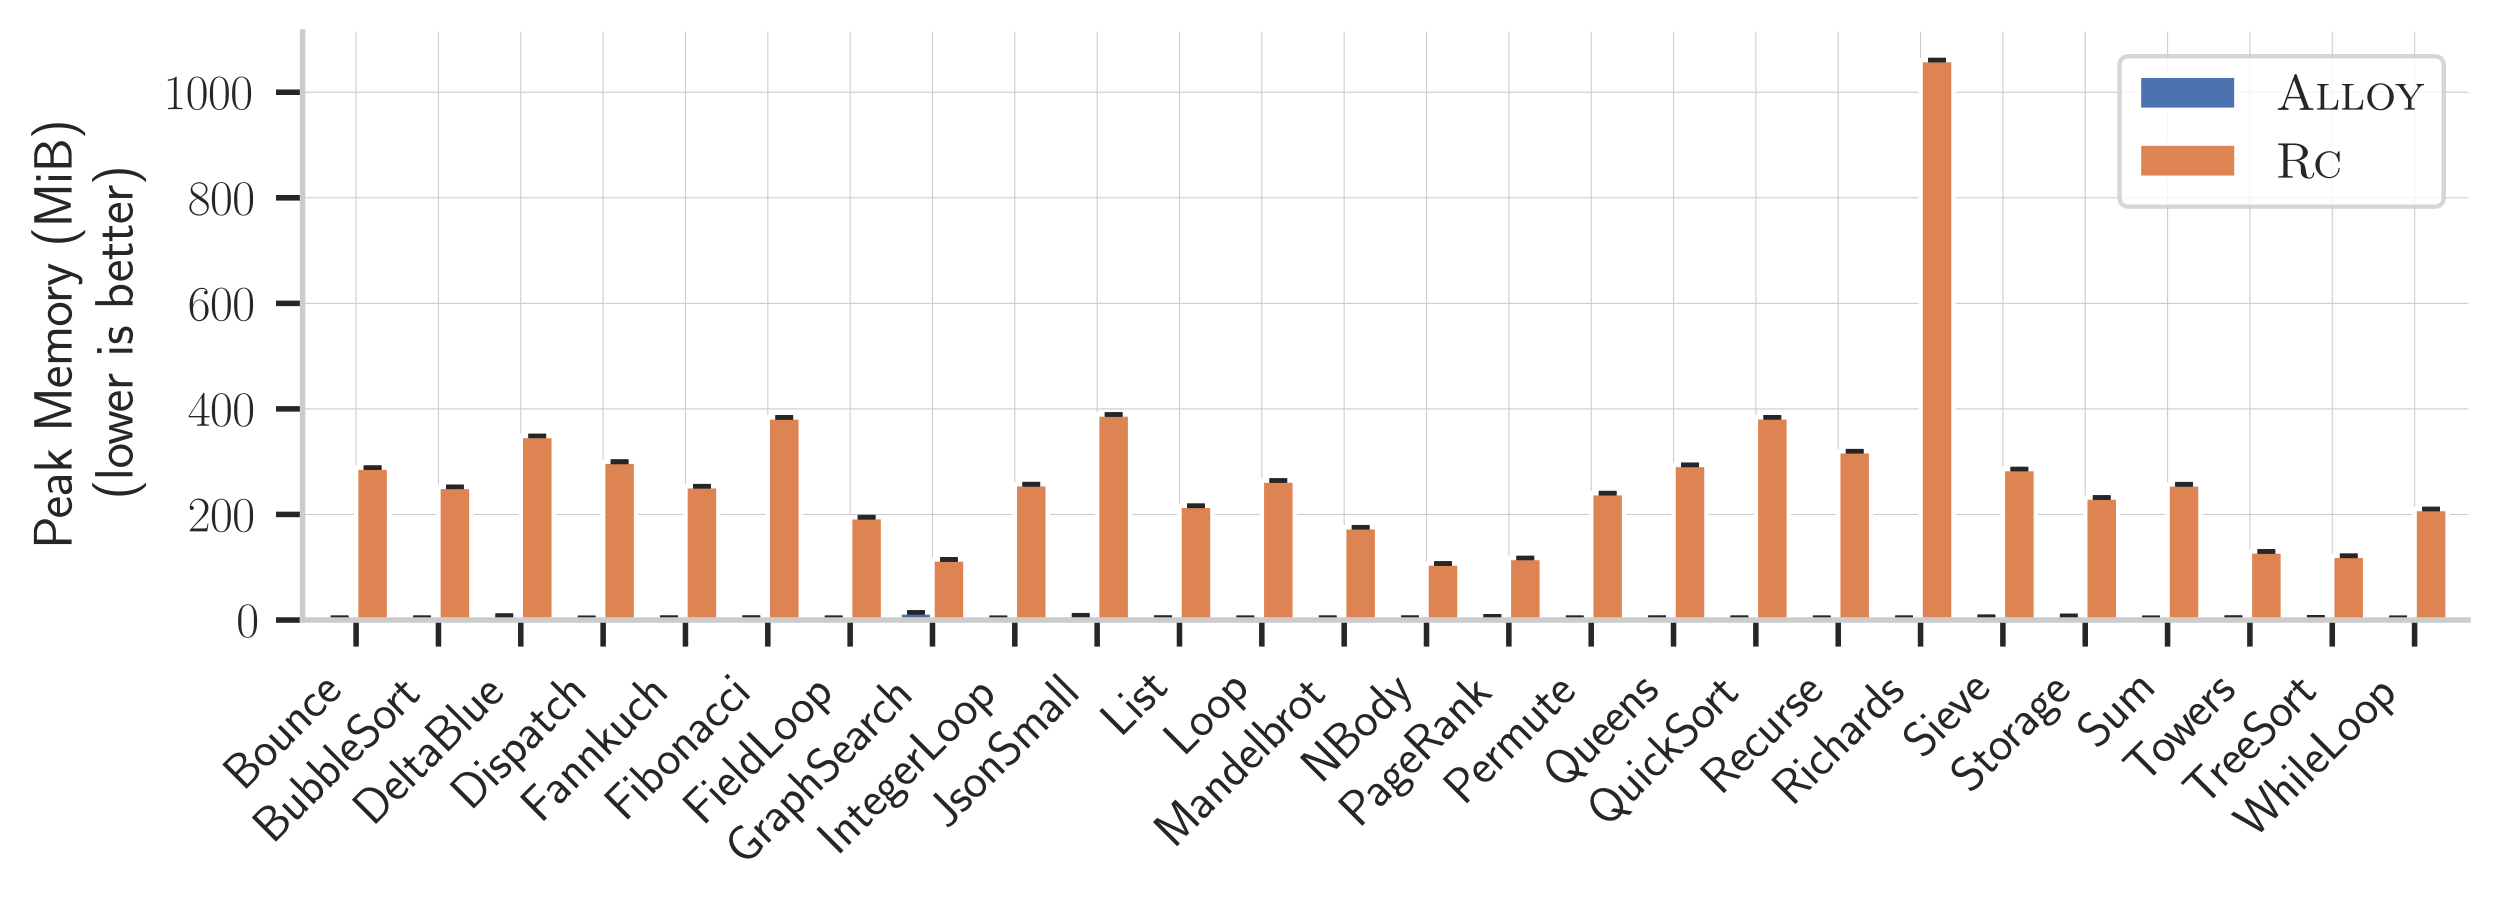 <?xml version="1.0" encoding="utf-8" standalone="no"?>
<!DOCTYPE svg PUBLIC "-//W3C//DTD SVG 1.1//EN"
  "http://www.w3.org/Graphics/SVG/1.1/DTD/svg11.dtd">
<svg xmlns:xlink="http://www.w3.org/1999/xlink" width="564.48pt" height="204.48pt" viewBox="0 0 564.48 204.48" xmlns="http://www.w3.org/2000/svg" version="1.1">
 <defs>
  <style type="text/css">*{stroke-linejoin: round; stroke-linecap: butt}</style>
 </defs>
 <g id="figure_1">
  <g id="patch_1">
   <path d="M 0 204.48 
L 564.48 204.48 
L 564.48 0 
L 0 0 
z
" style="fill: #ffffff"/>
  </g>
  <g id="axes_1">
   <g id="patch_2">
    <path d="M 68.321 139.994 
L 557.28 139.994 
L 557.28 7.2 
L 68.321 7.2 
z
" style="fill: #ffffff"/>
   </g>
   <g id="matplotlib.axis_1">
    <g id="xtick_1">
     <g id="line2d_1">
      <path d="M 80.406 139.994 
L 80.406 7.2 
" clip-path="url(#pa5b52c97d2)" style="fill: none; stroke: #cccccc; stroke-width: 0.25; stroke-linecap: round"/>
     </g>
     <g id="line2d_2">
      <defs>
       <path id="m3d5d1d1603" d="M 0 0 
L 0 6 
" style="stroke: #262626; stroke-width: 1.25"/>
      </defs>
      <g>
       <use xlink:href="#m3d5d1d1603" x="80.406" y="139.994" style="fill: #262626; stroke: #262626; stroke-width: 1.25"/>
      </g>
     </g>
     <g id="text_1">
      <!-- Bounce -->
      <g style="fill: #262626" transform="translate(54.963 178.811) rotate(-45) scale(0.11 -0.11)">
       <defs>
        <path id="CMSS17-42" d="M 570 4416 
L 570 0 
L 2163 0 
C 3034 0 3667 574 3667 1200 
C 3667 1685 3251 2176 2502 2317 
C 3334 2558 3501 3040 3501 3313 
C 3501 3883 2874 4416 1997 4416 
L 570 4416 
z
M 1088 2496 
L 1088 4059 
L 1824 4059 
C 2483 4059 3002 3724 3002 3306 
C 3002 2926 2592 2496 1766 2496 
L 1088 2496 
z
M 1088 357 
L 1088 2107 
L 1939 2107 
C 2630 2107 3162 1679 3162 1206 
C 3162 772 2694 357 1984 357 
L 1088 357 
z
" transform="scale(0.016)"/>
        <path id="CMSS17-6f" d="M 2829 1356 
C 2829 2176 2221 2816 1504 2816 
C 768 2816 173 2157 173 1356 
C 173 544 787 -64 1498 -64 
C 2227 -64 2829 563 2829 1356 
z
M 1504 337 
C 1050 337 659 709 659 1408 
C 659 2151 1114 2427 1498 2427 
C 1914 2427 2342 2126 2342 1408 
C 2342 683 1926 337 1504 337 
z
" transform="scale(0.016)"/>
        <path id="CMSS17-75" d="M 2618 2739 
L 2131 2739 
L 2131 972 
C 2131 498 1786 306 1421 306 
C 998 306 960 447 960 709 
L 960 2739 
L 474 2739 
L 474 678 
C 474 179 646 -64 1088 -64 
C 1306 -64 1798 -13 2144 306 
L 2144 0 
L 2618 0 
L 2618 2739 
z
" transform="scale(0.016)"/>
        <path id="CMSS17-6e" d="M 2618 1877 
C 2618 2283 2522 2816 1798 2816 
C 1389 2816 1120 2606 941 2389 
L 941 2758 
L 474 2758 
L 474 0 
L 960 0 
L 960 1559 
C 960 1964 1114 2428 1549 2428 
C 2112 2428 2131 2048 2131 1829 
L 2131 0 
L 2618 0 
L 2618 1877 
z
" transform="scale(0.016)"/>
        <path id="CMSS17-63" d="M 2464 2541 
C 2464 2585 2170 2714 2093 2739 
C 1882 2816 1613 2816 1542 2816 
C 710 2816 211 2093 211 1363 
C 211 595 768 -64 1517 -64 
C 1946 -64 2253 76 2502 242 
L 2464 664 
C 2189 453 1869 337 1523 337 
C 1024 337 698 774 698 1369 
C 698 1831 909 2414 1549 2414 
C 1901 2414 2099 2343 2394 2145 
L 2464 2541 
z
" transform="scale(0.016)"/>
        <path id="CMSS17-65" d="M 2502 1377 
C 2502 1590 2490 2003 2285 2345 
C 2061 2713 1696 2816 1421 2816 
C 755 2816 192 2188 192 1375 
C 192 582 774 -64 1510 -64 
C 1798 -64 2150 19 2470 248 
C 2470 274 2458 414 2451 420 
C 2451 433 2432 630 2432 656 
C 2125 407 1773 325 1517 325 
C 1107 325 666 667 646 1377 
L 2502 1377 
z
M 698 1728 
C 781 2084 1062 2421 1421 2421 
C 1517 2421 1965 2421 2080 1728 
L 698 1728 
z
" transform="scale(0.016)"/>
       </defs>
       <use xlink:href="#CMSS17-42" transform="scale(0.996)"/>
       <use xlink:href="#CMSS17-6f" transform="translate(62.338 0) scale(0.996)"/>
       <use xlink:href="#CMSS17-75" transform="translate(109.182 0) scale(0.996)"/>
       <use xlink:href="#CMSS17-6e" transform="translate(157.387 0) scale(0.996)"/>
       <use xlink:href="#CMSS17-63" transform="translate(205.592 0) scale(0.996)"/>
       <use xlink:href="#CMSS17-65" transform="translate(247.23 0) scale(0.996)"/>
      </g>
     </g>
    </g>
    <g id="xtick_2">
     <g id="line2d_3">
      <path d="M 98.998 139.994 
L 98.998 7.2 
" clip-path="url(#pa5b52c97d2)" style="fill: none; stroke: #cccccc; stroke-width: 0.25; stroke-linecap: round"/>
     </g>
     <g id="line2d_4">
      <g>
       <use xlink:href="#m3d5d1d1603" x="98.998" y="139.994" style="fill: #262626; stroke: #262626; stroke-width: 1.25"/>
      </g>
     </g>
     <g id="text_2">
      <!-- BubbleSort -->
      <g style="fill: #262626" transform="translate(61.608 190.758) rotate(-45) scale(0.11 -0.11)">
       <defs>
        <path id="CMSS17-62" d="M 954 4416 
L 480 4416 
L 480 -13 
L 966 -13 
L 966 274 
C 1210 38 1504 -64 1766 -64 
C 2381 -64 2880 549 2880 1352 
C 2880 2086 2496 2756 1926 2756 
C 1523 2756 1165 2591 954 2419 
L 954 4416 
z
M 966 2046 
C 1107 2222 1306 2368 1587 2368 
C 1965 2368 2394 2097 2394 1352 
C 2394 558 1882 325 1530 325 
C 1402 325 1267 356 1139 464 
C 966 615 966 709 966 797 
L 966 2046 
z
" transform="scale(0.016)"/>
        <path id="CMSS17-6c" d="M 947 4416 
L 474 4416 
L 474 0 
L 947 0 
L 947 4416 
z
" transform="scale(0.016)"/>
        <path id="CMSS17-53" d="M 2797 4169 
C 2515 4334 2208 4480 1690 4480 
C 864 4480 333 3879 333 3266 
C 333 3025 403 2753 653 2475 
C 902 2196 1184 2121 1542 2033 
C 1690 1994 1939 1924 1984 1906 
C 2342 1767 2515 1444 2515 1140 
C 2515 742 2202 318 1645 318 
C 1453 318 890 318 358 819 
L 269 318 
C 794 -64 1363 -128 1651 -128 
C 2438 -128 3002 488 3002 1186 
C 3002 1440 2925 1763 2656 2061 
C 2394 2347 2163 2410 1638 2549 
C 1338 2626 1146 2677 986 2873 
C 877 3013 819 3146 819 3317 
C 819 3673 1126 4060 1690 4060 
C 1971 4060 2336 4002 2707 3660 
L 2797 4169 
z
" transform="scale(0.016)"/>
        <path id="CMSS17-72" d="M 954 1363 
C 954 1965 1395 2368 1958 2368 
L 1958 2789 
C 1549 2789 1165 2585 934 2253 
L 934 2758 
L 480 2758 
L 480 0 
L 954 0 
L 954 1363 
z
" transform="scale(0.016)"/>
        <path id="CMSS17-74" d="M 1069 2368 
L 1901 2368 
L 1901 2737 
L 1069 2737 
L 1069 3520 
L 614 3520 
L 614 2737 
L 109 2737 
L 109 2368 
L 602 2368 
L 602 749 
C 602 384 685 -64 1107 -64 
C 1427 -64 1722 25 2003 172 
L 1901 548 
C 1747 414 1562 337 1363 337 
C 1082 337 1069 696 1069 856 
L 1069 2368 
z
" transform="scale(0.016)"/>
       </defs>
       <use xlink:href="#CMSS17-42" transform="scale(0.996)"/>
       <use xlink:href="#CMSS17-75" transform="translate(62.338 0) scale(0.996)"/>
       <use xlink:href="#CMSS17-62" transform="translate(110.543 0) scale(0.996)"/>
       <use xlink:href="#CMSS17-62" transform="translate(158.748 0) scale(0.996)"/>
       <use xlink:href="#CMSS17-6c" transform="translate(206.953 0) scale(0.996)"/>
       <use xlink:href="#CMSS17-65" transform="translate(229.134 0) scale(0.996)"/>
       <use xlink:href="#CMSS17-53" transform="translate(270.772 0) scale(0.996)"/>
       <use xlink:href="#CMSS17-6f" transform="translate(322.821 0) scale(0.996)"/>
       <use xlink:href="#CMSS17-72" transform="translate(367.062 0) scale(0.996)"/>
       <use xlink:href="#CMSS17-74" transform="translate(398.972 0) scale(0.996)"/>
      </g>
     </g>
    </g>
    <g id="xtick_3">
     <g id="line2d_5">
      <path d="M 117.589 139.994 
L 117.589 7.2 
" clip-path="url(#pa5b52c97d2)" style="fill: none; stroke: #cccccc; stroke-width: 0.25; stroke-linecap: round"/>
     </g>
     <g id="line2d_6">
      <g>
       <use xlink:href="#m3d5d1d1603" x="117.589" y="139.994" style="fill: #262626; stroke: #262626; stroke-width: 1.25"/>
      </g>
     </g>
     <g id="text_3">
      <!-- DeltaBlue -->
      <g style="fill: #262626" transform="translate(84.203 186.754) rotate(-45) scale(0.11 -0.11)">
       <defs>
        <path id="CMSS17-44" d="M 570 4416 
L 570 0 
L 2144 0 
C 3194 0 4000 980 4000 2170 
C 4000 3398 3194 4416 2144 4416 
L 570 4416 
z
M 1094 357 
L 1094 4059 
L 2003 4059 
C 2861 4059 3475 3277 3475 2170 
C 3475 1107 2867 357 2003 357 
L 1094 357 
z
" transform="scale(0.016)"/>
        <path id="CMSS17-61" d="M 2406 1791 
C 2406 2392 1978 2808 1402 2808 
C 1120 2808 813 2757 461 2553 
L 499 2135 
C 659 2248 934 2432 1395 2432 
C 1722 2432 1920 2180 1920 1782 
L 1920 1536 
C 896 1536 256 1238 256 726 
C 256 461 416 -64 947 -64 
C 1043 -64 1562 -64 1933 217 
L 1933 -19 
L 2406 -19 
L 2406 1791 
z
M 1920 816 
C 1920 701 1920 548 1728 434 
C 1562 325 1350 325 1261 325 
C 941 325 723 511 723 744 
C 723 1211 1722 1211 1920 1211 
L 1920 816 
z
" transform="scale(0.016)"/>
       </defs>
       <use xlink:href="#CMSS17-44" transform="scale(0.996)"/>
       <use xlink:href="#CMSS17-65" transform="translate(67.543 0) scale(0.996)"/>
       <use xlink:href="#CMSS17-6c" transform="translate(109.182 0) scale(0.996)"/>
       <use xlink:href="#CMSS17-74" transform="translate(131.362 0) scale(0.996)"/>
       <use xlink:href="#CMSS17-61" transform="translate(165.194 0) scale(0.996)"/>
       <use xlink:href="#CMSS17-42" transform="translate(210.116 0) scale(0.996)"/>
       <use xlink:href="#CMSS17-6c" transform="translate(272.454 0) scale(0.996)"/>
       <use xlink:href="#CMSS17-75" transform="translate(294.635 0) scale(0.996)"/>
       <use xlink:href="#CMSS17-65" transform="translate(342.84 0) scale(0.996)"/>
      </g>
     </g>
    </g>
    <g id="xtick_4">
     <g id="line2d_7">
      <path d="M 136.181 139.994 
L 136.181 7.2 
" clip-path="url(#pa5b52c97d2)" style="fill: none; stroke: #cccccc; stroke-width: 0.25; stroke-linecap: round"/>
     </g>
     <g id="line2d_8">
      <g>
       <use xlink:href="#m3d5d1d1603" x="136.181" y="139.994" style="fill: #262626; stroke: #262626; stroke-width: 1.25"/>
      </g>
     </g>
     <g id="text_4">
      <!-- Dispatch -->
      <g style="fill: #262626" transform="translate(106.282 183.267) rotate(-45) scale(0.11 -0.11)">
       <defs>
        <path id="CMSS17-69" d="M 979 4183 
L 442 4183 
L 442 3648 
L 979 3648 
L 979 4183 
z
M 947 2739 
L 474 2739 
L 474 0 
L 947 0 
L 947 2739 
z
" transform="scale(0.016)"/>
        <path id="CMSS17-73" d="M 2061 2627 
C 1683 2807 1389 2807 1197 2807 
C 742 2807 198 2648 198 2003 
C 198 1359 902 1218 1094 1179 
C 1389 1122 1715 1058 1715 740 
C 1715 337 1254 337 1171 337 
C 915 337 563 407 243 638 
L 166 210 
C 531 0 883 -64 1178 -64 
C 1965 -64 2163 416 2163 781 
C 2163 1094 1984 1305 1862 1401 
C 1651 1568 1574 1587 1050 1696 
C 960 1709 646 1779 646 2066 
C 646 2432 1050 2432 1139 2432 
C 1555 2432 1811 2303 1984 2208 
L 2061 2627 
z
" transform="scale(0.016)"/>
        <path id="CMSS17-70" d="M 966 333 
C 1178 129 1466 -5 1773 -5 
C 2368 -5 2880 603 2880 1412 
C 2880 2159 2496 2816 1946 2816 
C 1626 2816 1242 2702 954 2472 
L 954 2765 
L 480 2765 
L 480 -1216 
L 966 -1216 
L 966 333 
z
M 966 2100 
C 1018 2176 1235 2415 1587 2415 
C 2035 2415 2394 1960 2394 1412 
C 2394 787 1958 384 1530 384 
C 1402 384 1267 415 1139 523 
C 966 674 966 768 966 857 
L 966 2100 
z
" transform="scale(0.016)"/>
        <path id="CMSS17-68" d="M 2618 1891 
C 2618 2292 2522 2820 1798 2820 
C 1395 2820 1133 2623 947 2407 
L 947 4448 
L 474 4448 
L 474 32 
L 960 32 
L 960 1573 
C 960 1973 1114 2432 1549 2432 
C 2112 2432 2131 2056 2131 1839 
L 2131 32 
L 2618 32 
L 2618 1891 
z
" transform="scale(0.016)"/>
       </defs>
       <use xlink:href="#CMSS17-44" transform="scale(0.996)"/>
       <use xlink:href="#CMSS17-69" transform="translate(67.543 0) scale(0.996)"/>
       <use xlink:href="#CMSS17-73" transform="translate(89.724 0) scale(0.996)"/>
       <use xlink:href="#CMSS17-70" transform="translate(125.637 0) scale(0.996)"/>
       <use xlink:href="#CMSS17-61" transform="translate(173.842 0) scale(0.996)"/>
       <use xlink:href="#CMSS17-74" transform="translate(218.764 0) scale(0.996)"/>
       <use xlink:href="#CMSS17-63" transform="translate(252.596 0) scale(0.996)"/>
       <use xlink:href="#CMSS17-68" transform="translate(294.234 0) scale(0.996)"/>
      </g>
     </g>
    </g>
    <g id="xtick_5">
     <g id="line2d_9">
      <path d="M 154.772 139.994 
L 154.772 7.2 
" clip-path="url(#pa5b52c97d2)" style="fill: none; stroke: #cccccc; stroke-width: 0.25; stroke-linecap: round"/>
     </g>
     <g id="line2d_10">
      <g>
       <use xlink:href="#m3d5d1d1603" x="154.772" y="139.994" style="fill: #262626; stroke: #262626; stroke-width: 1.25"/>
      </g>
     </g>
     <g id="text_5">
      <!-- Fannkuch -->
      <g style="fill: #262626" transform="translate(122.097 186.044) rotate(-45) scale(0.11 -0.11)">
       <defs>
        <path id="CMSS17-46" d="M 2918 1984 
L 2918 2373 
L 1101 2373 
L 1101 3968 
L 1882 3968 
C 1958 3968 2035 3968 2112 3968 
L 3168 3968 
L 3168 4375 
L 563 4375 
L 563 -32 
L 1101 -32 
L 1101 1984 
L 2918 1984 
z
" transform="scale(0.016)"/>
        <path id="CMSS17-6b" d="M 1696 1688 
L 2688 2739 
L 2074 2739 
L 954 1554 
L 954 4416 
L 480 4416 
L 480 0 
L 947 0 
L 947 892 
L 1376 1344 
L 2278 0 
L 2822 0 
L 1696 1688 
z
" transform="scale(0.016)"/>
       </defs>
       <use xlink:href="#CMSS17-46" transform="scale(0.996)"/>
       <use xlink:href="#CMSS17-61" transform="translate(50.687 0) scale(0.996)"/>
       <use xlink:href="#CMSS17-6e" transform="translate(95.609 0) scale(0.996)"/>
       <use xlink:href="#CMSS17-6e" transform="translate(143.814 0) scale(0.996)"/>
       <use xlink:href="#CMSS17-6b" transform="translate(192.019 0) scale(0.996)"/>
       <use xlink:href="#CMSS17-75" transform="translate(237.621 0) scale(0.996)"/>
       <use xlink:href="#CMSS17-63" transform="translate(285.826 0) scale(0.996)"/>
       <use xlink:href="#CMSS17-68" transform="translate(327.465 0) scale(0.996)"/>
      </g>
     </g>
    </g>
    <g id="xtick_6">
     <g id="line2d_11">
      <path d="M 173.364 139.994 
L 173.364 7.2 
" clip-path="url(#pa5b52c97d2)" style="fill: none; stroke: #cccccc; stroke-width: 0.25; stroke-linecap: round"/>
     </g>
     <g id="line2d_12">
      <g>
       <use xlink:href="#m3d5d1d1603" x="173.364" y="139.994" style="fill: #262626; stroke: #262626; stroke-width: 1.25"/>
      </g>
     </g>
     <g id="text_6">
      <!-- Fibonacci -->
      <g style="fill: #262626" transform="translate(141.033 185.699) rotate(-45) scale(0.11 -0.11)">
       <use xlink:href="#CMSS17-46" transform="scale(0.996)"/>
       <use xlink:href="#CMSS17-69" transform="translate(53.29 0) scale(0.996)"/>
       <use xlink:href="#CMSS17-62" transform="translate(75.47 0) scale(0.996)"/>
       <use xlink:href="#CMSS17-6f" transform="translate(126.278 0) scale(0.996)"/>
       <use xlink:href="#CMSS17-6e" transform="translate(173.121 0) scale(0.996)"/>
       <use xlink:href="#CMSS17-61" transform="translate(221.326 0) scale(0.996)"/>
       <use xlink:href="#CMSS17-63" transform="translate(266.248 0) scale(0.996)"/>
       <use xlink:href="#CMSS17-63" transform="translate(307.887 0) scale(0.996)"/>
       <use xlink:href="#CMSS17-69" transform="translate(349.526 0) scale(0.996)"/>
      </g>
     </g>
    </g>
    <g id="xtick_7">
     <g id="line2d_13">
      <path d="M 191.955 139.994 
L 191.955 7.2 
" clip-path="url(#pa5b52c97d2)" style="fill: none; stroke: #cccccc; stroke-width: 0.25; stroke-linecap: round"/>
     </g>
     <g id="line2d_14">
      <g>
       <use xlink:href="#m3d5d1d1603" x="191.955" y="139.994" style="fill: #262626; stroke: #262626; stroke-width: 1.25"/>
      </g>
     </g>
     <g id="text_7">
      <!-- FieldLoop -->
      <g style="fill: #262626" transform="translate(158.72 186.603) rotate(-45) scale(0.11 -0.11)">
       <defs>
        <path id="CMSS17-64" d="M 2611 4416 
L 2138 4416 
L 2138 2438 
C 1939 2603 1613 2756 1254 2756 
C 672 2756 211 2131 211 1347 
C 211 562 666 -64 1235 -64 
C 1677 -64 1971 172 2125 306 
L 2125 -13 
L 2611 -13 
L 2611 4416 
z
M 2125 836 
C 2125 747 2125 653 1926 482 
C 1798 375 1645 325 1498 325 
C 1152 325 698 576 698 1340 
C 698 2134 1210 2368 1562 2368 
C 1798 2368 1990 2254 2125 2065 
L 2125 836 
z
" transform="scale(0.016)"/>
        <path id="CMSS17-4c" d="M 1670 414 
C 1594 414 1517 414 1440 414 
L 1101 414 
L 1101 4416 
L 563 4416 
L 563 0 
L 3002 0 
L 3002 414 
L 1670 414 
z
" transform="scale(0.016)"/>
       </defs>
       <use xlink:href="#CMSS17-46" transform="scale(0.996)"/>
       <use xlink:href="#CMSS17-69" transform="translate(53.29 0) scale(0.996)"/>
       <use xlink:href="#CMSS17-65" transform="translate(75.47 0) scale(0.996)"/>
       <use xlink:href="#CMSS17-6c" transform="translate(117.109 0) scale(0.996)"/>
       <use xlink:href="#CMSS17-64" transform="translate(139.29 0) scale(0.996)"/>
       <use xlink:href="#CMSS17-4c" transform="translate(187.495 0) scale(0.996)"/>
       <use xlink:href="#CMSS17-6f" transform="translate(238.182 0) scale(0.996)"/>
       <use xlink:href="#CMSS17-6f" transform="translate(287.628 0) scale(0.996)"/>
       <use xlink:href="#CMSS17-70" transform="translate(334.472 0) scale(0.996)"/>
      </g>
     </g>
    </g>
    <g id="xtick_8">
     <g id="line2d_15">
      <path d="M 210.547 139.994 
L 210.547 7.2 
" clip-path="url(#pa5b52c97d2)" style="fill: none; stroke: #cccccc; stroke-width: 0.25; stroke-linecap: round"/>
     </g>
     <g id="line2d_16">
      <g>
       <use xlink:href="#m3d5d1d1603" x="210.547" y="139.994" style="fill: #262626; stroke: #262626; stroke-width: 1.25"/>
      </g>
     </g>
     <g id="text_8">
      <!-- GraphSearch -->
      <g style="fill: #262626" transform="translate(168.142 195.773) rotate(-45) scale(0.11 -0.11)">
       <defs>
        <path id="CMSS17-47" d="M 3610 1856 
L 2336 1856 
L 2336 1461 
L 3123 1461 
L 3123 471 
C 2874 401 2618 350 2362 350 
C 1466 350 934 1301 934 2200 
C 934 3095 1491 4032 2362 4032 
C 2854 4032 3130 3881 3469 3627 
L 3552 4134 
C 3130 4351 2867 4440 2387 4440 
C 1146 4440 397 3324 397 2182 
C 397 1090 1152 -64 2349 -64 
C 2797 -64 3213 51 3610 248 
L 3610 1856 
z
" transform="scale(0.016)"/>
       </defs>
       <use xlink:href="#CMSS17-47" transform="scale(0.996)"/>
       <use xlink:href="#CMSS17-72" transform="translate(62.458 0) scale(0.996)"/>
       <use xlink:href="#CMSS17-61" transform="translate(94.368 0) scale(0.996)"/>
       <use xlink:href="#CMSS17-70" transform="translate(139.29 0) scale(0.996)"/>
       <use xlink:href="#CMSS17-68" transform="translate(187.495 0) scale(0.996)"/>
       <use xlink:href="#CMSS17-53" transform="translate(235.7 0) scale(0.996)"/>
       <use xlink:href="#CMSS17-65" transform="translate(287.748 0) scale(0.996)"/>
       <use xlink:href="#CMSS17-61" transform="translate(329.387 0) scale(0.996)"/>
       <use xlink:href="#CMSS17-72" transform="translate(371.707 0) scale(0.996)"/>
       <use xlink:href="#CMSS17-63" transform="translate(403.616 0) scale(0.996)"/>
       <use xlink:href="#CMSS17-68" transform="translate(445.255 0) scale(0.996)"/>
      </g>
     </g>
    </g>
    <g id="xtick_9">
     <g id="line2d_17">
      <path d="M 229.139 139.994 
L 229.139 7.2 
" clip-path="url(#pa5b52c97d2)" style="fill: none; stroke: #cccccc; stroke-width: 0.25; stroke-linecap: round"/>
     </g>
     <g id="line2d_18">
      <g>
       <use xlink:href="#m3d5d1d1603" x="229.139" y="139.994" style="fill: #262626; stroke: #262626; stroke-width: 1.25"/>
      </g>
     </g>
     <g id="text_9">
      <!-- IntegerLoop -->
      <g style="fill: #262626" transform="translate(189.101 193.405) rotate(-45) scale(0.11 -0.11)">
       <defs>
        <path id="CMSS17-49" d="M 1094 4416 
L 557 4416 
L 557 0 
L 1094 0 
L 1094 4416 
z
" transform="scale(0.016)"/>
        <path id="CMSS17-67" d="M 2848 2808 
C 2483 2808 2170 2738 1914 2617 
C 1702 2777 1485 2808 1338 2808 
C 781 2808 358 2349 358 1814 
C 358 1468 550 1207 563 1195 
C 448 1035 384 863 384 672 
C 384 448 474 289 544 200 
C 211 -3 166 -314 166 -435 
C 166 -898 749 -1280 1498 -1280 
C 2253 -1280 2835 -898 2835 -428 
C 2835 448 1856 448 1587 448 
L 1069 448 
C 973 448 717 448 717 791 
C 717 921 774 1004 781 1010 
C 877 940 1075 832 1338 832 
C 1869 832 2310 1278 2310 1827 
C 2310 2132 2170 2355 2112 2432 
L 2131 2432 
C 2150 2432 2419 2432 2515 2432 
C 2720 2432 2739 2429 2918 2419 
L 2848 2808 
z
M 1338 1182 
C 1120 1182 813 1315 813 1823 
C 813 2375 1165 2464 1331 2464 
C 1549 2464 1856 2331 1856 1823 
C 1856 1271 1504 1182 1338 1182 
z
M 1581 -10 
C 1734 -10 2381 -10 2381 -442 
C 2381 -714 1984 -929 1504 -929 
C 1018 -929 621 -720 621 -435 
C 621 -403 621 -10 1062 -10 
L 1581 -10 
z
" transform="scale(0.016)"/>
       </defs>
       <use xlink:href="#CMSS17-49" transform="scale(0.996)"/>
       <use xlink:href="#CMSS17-6e" transform="translate(25.784 0) scale(0.996)"/>
       <use xlink:href="#CMSS17-74" transform="translate(73.989 0) scale(0.996)"/>
       <use xlink:href="#CMSS17-65" transform="translate(107.82 0) scale(0.996)"/>
       <use xlink:href="#CMSS17-67" transform="translate(149.459 0) scale(0.996)"/>
       <use xlink:href="#CMSS17-65" transform="translate(196.303 0) scale(0.996)"/>
       <use xlink:href="#CMSS17-72" transform="translate(237.942 0) scale(0.996)"/>
       <use xlink:href="#CMSS17-4c" transform="translate(269.851 0) scale(0.996)"/>
       <use xlink:href="#CMSS17-6f" transform="translate(320.539 0) scale(0.996)"/>
       <use xlink:href="#CMSS17-6f" transform="translate(369.985 0) scale(0.996)"/>
       <use xlink:href="#CMSS17-70" transform="translate(416.828 0) scale(0.996)"/>
      </g>
     </g>
    </g>
    <g id="xtick_10">
     <g id="line2d_19">
      <path d="M 247.73 139.994 
L 247.73 7.2 
" clip-path="url(#pa5b52c97d2)" style="fill: none; stroke: #cccccc; stroke-width: 0.25; stroke-linecap: round"/>
     </g>
     <g id="line2d_20">
      <g>
       <use xlink:href="#m3d5d1d1603" x="247.73" y="139.994" style="fill: #262626; stroke: #262626; stroke-width: 1.25"/>
      </g>
     </g>
     <g id="text_10">
      <!-- JsonSmall -->
      <g style="fill: #262626" transform="translate(213.828 187.271) rotate(-45) scale(0.11 -0.11)">
       <defs>
        <path id="CMSS17-4a" d="M 2336 4384 
L 1811 4384 
L 1811 940 
C 1811 636 1683 261 1107 261 
C 781 261 506 414 333 604 
L 250 140 
C 646 -71 1011 -128 1280 -128 
C 1901 -128 2336 228 2336 920 
L 2336 4384 
z
" transform="scale(0.016)"/>
        <path id="CMSS17-6d" d="M 4288 1877 
C 4288 2308 4179 2816 3462 2816 
C 2982 2816 2694 2516 2566 2331 
C 2451 2670 2182 2816 1798 2816 
C 1363 2816 1088 2568 941 2389 
L 941 2758 
L 474 2758 
L 474 0 
L 960 0 
L 960 1559 
C 960 1939 1101 2428 1555 2428 
C 2138 2428 2138 2016 2138 1829 
L 2138 0 
L 2624 0 
L 2624 1559 
C 2624 1939 2765 2428 3219 2428 
C 3802 2428 3802 2016 3802 1829 
L 3802 0 
L 4288 0 
L 4288 1877 
z
" transform="scale(0.016)"/>
       </defs>
       <use xlink:href="#CMSS17-4a" transform="scale(0.996)"/>
       <use xlink:href="#CMSS17-73" transform="translate(44.121 0) scale(0.996)"/>
       <use xlink:href="#CMSS17-6f" transform="translate(80.035 0) scale(0.996)"/>
       <use xlink:href="#CMSS17-6e" transform="translate(126.878 0) scale(0.996)"/>
       <use xlink:href="#CMSS17-53" transform="translate(175.083 0) scale(0.996)"/>
       <use xlink:href="#CMSS17-6d" transform="translate(227.132 0) scale(0.996)"/>
       <use xlink:href="#CMSS17-61" transform="translate(301.361 0) scale(0.996)"/>
       <use xlink:href="#CMSS17-6c" transform="translate(346.283 0) scale(0.996)"/>
       <use xlink:href="#CMSS17-6c" transform="translate(368.464 0) scale(0.996)"/>
      </g>
     </g>
    </g>
    <g id="xtick_11">
     <g id="line2d_21">
      <path d="M 266.322 139.994 
L 266.322 7.2 
" clip-path="url(#pa5b52c97d2)" style="fill: none; stroke: #cccccc; stroke-width: 0.25; stroke-linecap: round"/>
     </g>
     <g id="line2d_22">
      <g>
       <use xlink:href="#m3d5d1d1603" x="266.322" y="139.994" style="fill: #262626; stroke: #262626; stroke-width: 1.25"/>
      </g>
     </g>
     <g id="text_11">
      <!-- List -->
      <g style="fill: #262626" transform="translate(252.998 166.692) rotate(-45) scale(0.11 -0.11)">
       <use xlink:href="#CMSS17-4c" transform="scale(0.996)"/>
       <use xlink:href="#CMSS17-69" transform="translate(50.687 0) scale(0.996)"/>
       <use xlink:href="#CMSS17-73" transform="translate(72.868 0) scale(0.996)"/>
       <use xlink:href="#CMSS17-74" transform="translate(108.781 0) scale(0.996)"/>
      </g>
     </g>
    </g>
    <g id="xtick_12">
     <g id="line2d_23">
      <path d="M 284.913 139.994 
L 284.913 7.2 
" clip-path="url(#pa5b52c97d2)" style="fill: none; stroke: #cccccc; stroke-width: 0.25; stroke-linecap: round"/>
     </g>
     <g id="line2d_24">
      <g>
       <use xlink:href="#m3d5d1d1603" x="284.913" y="139.994" style="fill: #262626; stroke: #262626; stroke-width: 1.25"/>
      </g>
     </g>
     <g id="text_12">
      <!-- Loop -->
      <g style="fill: #262626" transform="translate(267.241 171.041) rotate(-45) scale(0.11 -0.11)">
       <use xlink:href="#CMSS17-4c" transform="scale(0.996)"/>
       <use xlink:href="#CMSS17-6f" transform="translate(50.687 0) scale(0.996)"/>
       <use xlink:href="#CMSS17-6f" transform="translate(100.133 0) scale(0.996)"/>
       <use xlink:href="#CMSS17-70" transform="translate(146.977 0) scale(0.996)"/>
      </g>
     </g>
    </g>
    <g id="xtick_13">
     <g id="line2d_25">
      <path d="M 303.505 139.994 
L 303.505 7.2 
" clip-path="url(#pa5b52c97d2)" style="fill: none; stroke: #cccccc; stroke-width: 0.25; stroke-linecap: round"/>
     </g>
     <g id="line2d_26">
      <g>
       <use xlink:href="#m3d5d1d1603" x="303.505" y="139.994" style="fill: #262626; stroke: #262626; stroke-width: 1.25"/>
      </g>
     </g>
     <g id="text_13">
      <!-- Mandelbrot -->
      <g style="fill: #262626" transform="translate(265.082 191.791) rotate(-45) scale(0.11 -0.11)">
       <defs>
        <path id="CMSS17-4d" d="M 3194 2371 
L 2886 1473 
C 2835 1307 2662 791 2624 587 
L 2618 587 
C 2598 715 2560 849 2458 1174 
C 2400 1365 2336 1562 2272 1741 
L 1325 4416 
L 576 4416 
L 576 0 
L 1075 0 
L 1075 3900 
L 1082 3900 
C 1082 3894 1139 3613 1530 2499 
L 2374 96 
L 2848 96 
L 3610 2231 
C 3661 2378 3821 2843 3891 3066 
C 3955 3257 4115 3728 4154 3913 
L 4160 3913 
L 4160 0 
L 4666 0 
L 4666 4416 
L 3923 4416 
L 3194 2371 
z
" transform="scale(0.016)"/>
       </defs>
       <use xlink:href="#CMSS17-4d" transform="scale(0.996)"/>
       <use xlink:href="#CMSS17-61" transform="translate(81.676 0) scale(0.996)"/>
       <use xlink:href="#CMSS17-6e" transform="translate(126.598 0) scale(0.996)"/>
       <use xlink:href="#CMSS17-64" transform="translate(174.803 0) scale(0.996)"/>
       <use xlink:href="#CMSS17-65" transform="translate(223.008 0) scale(0.996)"/>
       <use xlink:href="#CMSS17-6c" transform="translate(264.647 0) scale(0.996)"/>
       <use xlink:href="#CMSS17-62" transform="translate(286.827 0) scale(0.996)"/>
       <use xlink:href="#CMSS17-72" transform="translate(332.43 0) scale(0.996)"/>
       <use xlink:href="#CMSS17-6f" transform="translate(364.34 0) scale(0.996)"/>
       <use xlink:href="#CMSS17-74" transform="translate(411.183 0) scale(0.996)"/>
      </g>
     </g>
    </g>
    <g id="xtick_14">
     <g id="line2d_27">
      <path d="M 322.097 139.994 
L 322.097 7.2 
" clip-path="url(#pa5b52c97d2)" style="fill: none; stroke: #cccccc; stroke-width: 0.25; stroke-linecap: round"/>
     </g>
     <g id="line2d_28">
      <g>
       <use xlink:href="#m3d5d1d1603" x="322.097" y="139.994" style="fill: #262626; stroke: #262626; stroke-width: 1.25"/>
      </g>
     </g>
     <g id="text_14">
      <!-- NBody -->
      <g style="fill: #262626" transform="translate(298.268 177.197) rotate(-45) scale(0.11 -0.11)">
       <defs>
        <path id="CMSS17-4e" d="M 1466 4180 
L 1350 4416 
L 563 4416 
L 563 0 
L 1062 0 
L 1062 3926 
L 1069 3932 
C 1114 3817 1139 3760 1402 3194 
L 2771 236 
L 2886 0 
L 3674 0 
L 3674 4416 
L 3174 4416 
L 3174 490 
L 3168 483 
C 3123 598 3098 655 2835 1221 
L 1466 4180 
z
" transform="scale(0.016)"/>
        <path id="CMSS17-79" d="M 2675 2752 
L 2176 2752 
C 1632 1294 1446 702 1434 383 
L 1427 383 
C 1408 696 1126 1460 902 2007 
L 602 2752 
L 83 2752 
L 1216 13 
C 1146 -178 1043 -465 1011 -529 
C 870 -885 774 -885 672 -885 
C 646 -885 442 -885 211 -809 
L 250 -1229 
C 410 -1261 570 -1280 685 -1280 
C 845 -1280 1165 -1280 1459 -497 
L 2675 2752 
z
" transform="scale(0.016)"/>
       </defs>
       <use xlink:href="#CMSS17-4e" transform="scale(0.996)"/>
       <use xlink:href="#CMSS17-42" transform="translate(66.062 0) scale(0.996)"/>
       <use xlink:href="#CMSS17-6f" transform="translate(128.4 0) scale(0.996)"/>
       <use xlink:href="#CMSS17-64" transform="translate(177.846 0) scale(0.996)"/>
       <use xlink:href="#CMSS17-79" transform="translate(226.051 0) scale(0.996)"/>
      </g>
     </g>
    </g>
    <g id="xtick_15">
     <g id="line2d_29">
      <path d="M 340.688 139.994 
L 340.688 7.2 
" clip-path="url(#pa5b52c97d2)" style="fill: none; stroke: #cccccc; stroke-width: 0.25; stroke-linecap: round"/>
     </g>
     <g id="line2d_30">
      <g>
       <use xlink:href="#m3d5d1d1603" x="340.688" y="139.994" style="fill: #262626; stroke: #262626; stroke-width: 1.25"/>
      </g>
     </g>
     <g id="text_15">
      <!-- PageRank -->
      <g style="fill: #262626" transform="translate(306.883 187.174) rotate(-45) scale(0.11 -0.11)">
       <defs>
        <path id="CMSS17-50" d="M 2106 1856 
C 2874 1856 3501 2453 3501 3158 
C 3501 3850 2899 4453 2067 4453 
L 570 4453 
L 570 0 
L 1107 0 
L 1107 1856 
L 2106 1856 
z
M 1926 4096 
C 2669 4096 2995 3627 2995 3157 
C 2995 2720 2694 2226 1926 2226 
L 1094 2226 
L 1094 4096 
L 1926 4096 
z
" transform="scale(0.016)"/>
        <path id="CMSS17-52" d="M 2522 2109 
L 2534 2115 
C 3533 2459 3539 3147 3539 3268 
C 3539 3873 2925 4453 2003 4453 
L 570 4453 
L 570 32 
L 1094 32 
L 1094 2048 
L 2035 2048 
L 3168 32 
L 3706 32 
L 2522 2109 
z
M 1094 2437 
L 1094 4096 
L 1933 4096 
C 2746 4096 3034 3637 3034 3267 
C 3034 2922 2778 2437 1933 2437 
L 1094 2437 
z
" transform="scale(0.016)"/>
       </defs>
       <use xlink:href="#CMSS17-50" transform="scale(0.996)"/>
       <use xlink:href="#CMSS17-61" transform="translate(57.133 0) scale(0.996)"/>
       <use xlink:href="#CMSS17-67" transform="translate(102.055 0) scale(0.996)"/>
       <use xlink:href="#CMSS17-65" transform="translate(148.899 0) scale(0.996)"/>
       <use xlink:href="#CMSS17-52" transform="translate(190.537 0) scale(0.996)"/>
       <use xlink:href="#CMSS17-61" transform="translate(250.954 0) scale(0.996)"/>
       <use xlink:href="#CMSS17-6e" transform="translate(295.876 0) scale(0.996)"/>
       <use xlink:href="#CMSS17-6b" transform="translate(344.081 0) scale(0.996)"/>
      </g>
     </g>
    </g>
    <g id="xtick_16">
     <g id="line2d_31">
      <path d="M 359.28 139.994 
L 359.28 7.2 
" clip-path="url(#pa5b52c97d2)" style="fill: none; stroke: #cccccc; stroke-width: 0.25; stroke-linecap: round"/>
     </g>
     <g id="line2d_32">
      <g>
       <use xlink:href="#m3d5d1d1603" x="359.28" y="139.994" style="fill: #262626; stroke: #262626; stroke-width: 1.25"/>
      </g>
     </g>
     <g id="text_16">
      <!-- Permute -->
      <g style="fill: #262626" transform="translate(330.543 182.105) rotate(-45) scale(0.11 -0.11)">
       <use xlink:href="#CMSS17-50" transform="scale(0.996)"/>
       <use xlink:href="#CMSS17-65" transform="translate(57.133 0) scale(0.996)"/>
       <use xlink:href="#CMSS17-72" transform="translate(98.772 0) scale(0.996)"/>
       <use xlink:href="#CMSS17-6d" transform="translate(130.682 0) scale(0.996)"/>
       <use xlink:href="#CMSS17-75" transform="translate(204.911 0) scale(0.996)"/>
       <use xlink:href="#CMSS17-74" transform="translate(253.116 0) scale(0.996)"/>
       <use xlink:href="#CMSS17-65" transform="translate(286.947 0) scale(0.996)"/>
      </g>
     </g>
    </g>
    <g id="xtick_17">
     <g id="line2d_33">
      <path d="M 377.871 139.994 
L 377.871 7.2 
" clip-path="url(#pa5b52c97d2)" style="fill: none; stroke: #cccccc; stroke-width: 0.25; stroke-linecap: round"/>
     </g>
     <g id="line2d_34">
      <g>
       <use xlink:href="#m3d5d1d1603" x="377.871" y="139.994" style="fill: #262626; stroke: #262626; stroke-width: 1.25"/>
      </g>
     </g>
     <g id="text_17">
      <!-- Queens -->
      <g style="fill: #262626" transform="translate(352.794 178.445) rotate(-45) scale(0.11 -0.11)">
       <defs>
        <path id="CMSS17-51" d="M 3200 202 
C 3981 833 4096 1689 4096 2174 
C 4096 3501 3219 4497 2214 4497 
C 1210 4497 333 3497 333 2178 
C 333 847 1222 -128 2214 -128 
C 2438 -128 2630 -77 2765 -26 
L 3302 -832 
L 3930 -832 
L 3200 202 
z
M 2528 324 
C 2438 293 2330 273 2214 273 
C 1523 273 858 993 858 2178 
C 858 3357 1517 4096 2214 4096 
C 2918 4096 3571 3350 3571 2178 
C 3571 1771 3507 1089 2950 566 
L 2490 1210 
L 1939 1210 
L 2528 324 
z
" transform="scale(0.016)"/>
       </defs>
       <use xlink:href="#CMSS17-51" transform="scale(0.996)"/>
       <use xlink:href="#CMSS17-75" transform="translate(69.024 0) scale(0.996)"/>
       <use xlink:href="#CMSS17-65" transform="translate(117.229 0) scale(0.996)"/>
       <use xlink:href="#CMSS17-65" transform="translate(158.868 0) scale(0.996)"/>
       <use xlink:href="#CMSS17-6e" transform="translate(200.507 0) scale(0.996)"/>
       <use xlink:href="#CMSS17-73" transform="translate(248.712 0) scale(0.996)"/>
      </g>
     </g>
    </g>
    <g id="xtick_18">
     <g id="line2d_35">
      <path d="M 396.463 139.994 
L 396.463 7.2 
" clip-path="url(#pa5b52c97d2)" style="fill: none; stroke: #cccccc; stroke-width: 0.25; stroke-linecap: round"/>
     </g>
     <g id="line2d_36">
      <g>
       <use xlink:href="#m3d5d1d1603" x="396.463" y="139.994" style="fill: #262626; stroke: #262626; stroke-width: 1.25"/>
      </g>
     </g>
     <g id="text_18">
      <!-- QuickSort -->
      <g style="fill: #262626" transform="translate(362.754 187.077) rotate(-45) scale(0.11 -0.11)">
       <use xlink:href="#CMSS17-51" transform="scale(0.996)"/>
       <use xlink:href="#CMSS17-75" transform="translate(69.024 0) scale(0.996)"/>
       <use xlink:href="#CMSS17-69" transform="translate(117.229 0) scale(0.996)"/>
       <use xlink:href="#CMSS17-63" transform="translate(139.41 0) scale(0.996)"/>
       <use xlink:href="#CMSS17-6b" transform="translate(181.049 0) scale(0.996)"/>
       <use xlink:href="#CMSS17-53" transform="translate(226.651 0) scale(0.996)"/>
       <use xlink:href="#CMSS17-6f" transform="translate(278.7 0) scale(0.996)"/>
       <use xlink:href="#CMSS17-72" transform="translate(322.941 0) scale(0.996)"/>
       <use xlink:href="#CMSS17-74" transform="translate(354.851 0) scale(0.996)"/>
      </g>
     </g>
    </g>
    <g id="xtick_19">
     <g id="line2d_37">
      <path d="M 415.054 139.994 
L 415.054 7.2 
" clip-path="url(#pa5b52c97d2)" style="fill: none; stroke: #cccccc; stroke-width: 0.25; stroke-linecap: round"/>
     </g>
     <g id="line2d_38">
      <g>
       <use xlink:href="#m3d5d1d1603" x="415.054" y="139.994" style="fill: #262626; stroke: #262626; stroke-width: 1.25"/>
      </g>
     </g>
     <g id="text_19">
      <!-- Recurse -->
      <g style="fill: #262626" transform="translate(388.589 179.834) rotate(-45) scale(0.11 -0.11)">
       <use xlink:href="#CMSS17-52" transform="scale(0.996)"/>
       <use xlink:href="#CMSS17-65" transform="translate(60.416 0) scale(0.996)"/>
       <use xlink:href="#CMSS17-63" transform="translate(102.055 0) scale(0.996)"/>
       <use xlink:href="#CMSS17-75" transform="translate(143.694 0) scale(0.996)"/>
       <use xlink:href="#CMSS17-72" transform="translate(191.899 0) scale(0.996)"/>
       <use xlink:href="#CMSS17-73" transform="translate(223.809 0) scale(0.996)"/>
       <use xlink:href="#CMSS17-65" transform="translate(259.722 0) scale(0.996)"/>
      </g>
     </g>
    </g>
    <g id="xtick_20">
     <g id="line2d_39">
      <path d="M 433.646 139.994 
L 433.646 7.2 
" clip-path="url(#pa5b52c97d2)" style="fill: none; stroke: #cccccc; stroke-width: 0.25; stroke-linecap: round"/>
     </g>
     <g id="line2d_40">
      <g>
       <use xlink:href="#m3d5d1d1603" x="433.646" y="139.994" style="fill: #262626; stroke: #262626; stroke-width: 1.25"/>
      </g>
     </g>
     <g id="text_20">
      <!-- Richards -->
      <g style="fill: #262626" transform="translate(404.705 182.309) rotate(-45) scale(0.11 -0.11)">
       <use xlink:href="#CMSS17-52" transform="scale(0.996)"/>
       <use xlink:href="#CMSS17-69" transform="translate(60.416 0) scale(0.996)"/>
       <use xlink:href="#CMSS17-63" transform="translate(82.597 0) scale(0.996)"/>
       <use xlink:href="#CMSS17-68" transform="translate(124.236 0) scale(0.996)"/>
       <use xlink:href="#CMSS17-61" transform="translate(172.441 0) scale(0.996)"/>
       <use xlink:href="#CMSS17-72" transform="translate(214.76 0) scale(0.996)"/>
       <use xlink:href="#CMSS17-64" transform="translate(246.67 0) scale(0.996)"/>
       <use xlink:href="#CMSS17-73" transform="translate(294.875 0) scale(0.996)"/>
      </g>
     </g>
    </g>
    <g id="xtick_21">
     <g id="line2d_41">
      <path d="M 452.238 139.994 
L 452.238 7.2 
" clip-path="url(#pa5b52c97d2)" style="fill: none; stroke: #cccccc; stroke-width: 0.25; stroke-linecap: round"/>
     </g>
     <g id="line2d_42">
      <g>
       <use xlink:href="#m3d5d1d1603" x="452.238" y="139.994" style="fill: #262626; stroke: #262626; stroke-width: 1.25"/>
      </g>
     </g>
     <g id="text_21">
      <!-- Sieve -->
      <g style="fill: #262626" transform="translate(434.113 171.493) rotate(-45) scale(0.11 -0.11)">
       <defs>
        <path id="CMSS17-76" d="M 2675 2752 
L 2176 2752 
L 1747 1556 
C 1613 1165 1421 627 1389 352 
L 1382 352 
C 1370 468 1318 634 1286 749 
C 1248 890 1197 1056 1158 1172 
L 595 2752 
L 83 2752 
L 1094 0 
L 1664 0 
L 2675 2752 
z
" transform="scale(0.016)"/>
       </defs>
       <use xlink:href="#CMSS17-53" transform="scale(0.996)"/>
       <use xlink:href="#CMSS17-69" transform="translate(52.049 0) scale(0.996)"/>
       <use xlink:href="#CMSS17-65" transform="translate(74.229 0) scale(0.996)"/>
       <use xlink:href="#CMSS17-76" transform="translate(115.868 0) scale(0.996)"/>
       <use xlink:href="#CMSS17-65" transform="translate(158.868 0) scale(0.996)"/>
      </g>
     </g>
    </g>
    <g id="xtick_22">
     <g id="line2d_43">
      <path d="M 470.829 139.994 
L 470.829 7.2 
" clip-path="url(#pa5b52c97d2)" style="fill: none; stroke: #cccccc; stroke-width: 0.25; stroke-linecap: round"/>
     </g>
     <g id="line2d_44">
      <g>
       <use xlink:href="#m3d5d1d1603" x="470.829" y="139.994" style="fill: #262626; stroke: #262626; stroke-width: 1.25"/>
      </g>
     </g>
     <g id="text_22">
      <!-- Storage -->
      <g style="fill: #262626" transform="translate(444.87 179.328) rotate(-45) scale(0.11 -0.11)">
       <use xlink:href="#CMSS17-53" transform="scale(0.996)"/>
       <use xlink:href="#CMSS17-74" transform="translate(52.049 0) scale(0.996)"/>
       <use xlink:href="#CMSS17-6f" transform="translate(85.88 0) scale(0.996)"/>
       <use xlink:href="#CMSS17-72" transform="translate(130.121 0) scale(0.996)"/>
       <use xlink:href="#CMSS17-61" transform="translate(162.031 0) scale(0.996)"/>
       <use xlink:href="#CMSS17-67" transform="translate(206.953 0) scale(0.996)"/>
       <use xlink:href="#CMSS17-65" transform="translate(253.797 0) scale(0.996)"/>
      </g>
     </g>
    </g>
    <g id="xtick_23">
     <g id="line2d_45">
      <path d="M 489.421 139.994 
L 489.421 7.2 
" clip-path="url(#pa5b52c97d2)" style="fill: none; stroke: #cccccc; stroke-width: 0.25; stroke-linecap: round"/>
     </g>
     <g id="line2d_46">
      <g>
       <use xlink:href="#m3d5d1d1603" x="489.421" y="139.994" style="fill: #262626; stroke: #262626; stroke-width: 1.25"/>
      </g>
     </g>
     <g id="text_23">
      <!-- Sum -->
      <g style="fill: #262626" transform="translate(473.449 169.34) rotate(-45) scale(0.11 -0.11)">
       <use xlink:href="#CMSS17-53" transform="scale(0.996)"/>
       <use xlink:href="#CMSS17-75" transform="translate(52.049 0) scale(0.996)"/>
       <use xlink:href="#CMSS17-6d" transform="translate(100.253 0) scale(0.996)"/>
      </g>
     </g>
    </g>
    <g id="xtick_24">
     <g id="line2d_47">
      <path d="M 508.012 139.994 
L 508.012 7.2 
" clip-path="url(#pa5b52c97d2)" style="fill: none; stroke: #cccccc; stroke-width: 0.25; stroke-linecap: round"/>
     </g>
     <g id="line2d_48">
      <g>
       <use xlink:href="#m3d5d1d1603" x="508.012" y="139.994" style="fill: #262626; stroke: #262626; stroke-width: 1.25"/>
      </g>
     </g>
     <g id="text_24">
      <!-- Towers -->
      <g style="fill: #262626" transform="translate(484.076 177.304) rotate(-45) scale(0.11 -0.11)">
       <defs>
        <path id="CMSS17-54" d="M 2317 3968 
L 2848 3968 
C 2925 3968 3002 3968 3078 3968 
L 3878 3968 
L 3878 4376 
L 218 4376 
L 218 3968 
L 1018 3968 
C 1094 3968 1171 3968 1248 3968 
L 1779 3968 
L 1779 -32 
L 2317 -32 
L 2317 3968 
z
" transform="scale(0.016)"/>
        <path id="CMSS17-77" d="M 4013 2752 
L 3526 2752 
L 3187 1601 
C 3117 1358 2918 685 2893 371 
L 2886 371 
C 2874 564 2765 1024 2586 1633 
L 2259 2752 
L 1818 2752 
L 1498 1658 
C 1338 1101 1216 627 1203 371 
L 1197 371 
C 1171 749 909 1633 870 1773 
L 582 2752 
L 83 2752 
L 915 0 
L 1402 0 
C 1734 1096 1990 1943 2010 2370 
C 2022 2160 2131 1707 2195 1484 
L 2618 0 
L 3181 0 
L 4013 2752 
z
" transform="scale(0.016)"/>
       </defs>
       <use xlink:href="#CMSS17-54" transform="scale(0.996)"/>
       <use xlink:href="#CMSS17-6f" transform="translate(56.012 0) scale(0.996)"/>
       <use xlink:href="#CMSS17-77" transform="translate(100.253 0) scale(0.996)"/>
       <use xlink:href="#CMSS17-65" transform="translate(161.47 0) scale(0.996)"/>
       <use xlink:href="#CMSS17-72" transform="translate(203.109 0) scale(0.996)"/>
       <use xlink:href="#CMSS17-73" transform="translate(235.019 0) scale(0.996)"/>
      </g>
     </g>
    </g>
    <g id="xtick_25">
     <g id="line2d_49">
      <path d="M 526.604 139.994 
L 526.604 7.2 
" clip-path="url(#pa5b52c97d2)" style="fill: none; stroke: #cccccc; stroke-width: 0.25; stroke-linecap: round"/>
     </g>
     <g id="line2d_50">
      <g>
       <use xlink:href="#m3d5d1d1603" x="526.604" y="139.994" style="fill: #262626; stroke: #262626; stroke-width: 1.25"/>
      </g>
     </g>
     <g id="text_25">
      <!-- TreeSort -->
      <g style="fill: #262626" transform="translate(497.523 182.449) rotate(-45) scale(0.11 -0.11)">
       <use xlink:href="#CMSS17-54" transform="scale(0.996)"/>
       <use xlink:href="#CMSS17-72" transform="translate(56.012 0) scale(0.996)"/>
       <use xlink:href="#CMSS17-65" transform="translate(87.922 0) scale(0.996)"/>
       <use xlink:href="#CMSS17-65" transform="translate(129.561 0) scale(0.996)"/>
       <use xlink:href="#CMSS17-53" transform="translate(171.2 0) scale(0.996)"/>
       <use xlink:href="#CMSS17-6f" transform="translate(223.248 0) scale(0.996)"/>
       <use xlink:href="#CMSS17-72" transform="translate(267.489 0) scale(0.996)"/>
       <use xlink:href="#CMSS17-74" transform="translate(299.399 0) scale(0.996)"/>
      </g>
     </g>
    </g>
    <g id="xtick_26">
     <g id="line2d_51">
      <path d="M 545.195 139.994 
L 545.195 7.2 
" clip-path="url(#pa5b52c97d2)" style="fill: none; stroke: #cccccc; stroke-width: 0.25; stroke-linecap: round"/>
     </g>
     <g id="line2d_52">
      <g>
       <use xlink:href="#m3d5d1d1603" x="545.195" y="139.994" style="fill: #262626; stroke: #262626; stroke-width: 1.25"/>
      </g>
     </g>
     <g id="text_26">
      <!-- WhileLoop -->
      <g style="fill: #262626" transform="translate(509.054 189.509) rotate(-45) scale(0.11 -0.11)">
       <defs>
        <path id="CMSS17-57" d="M 5581 4416 
L 5094 4416 
L 4557 2437 
C 4474 2118 4397 1801 4320 1482 
C 4205 1011 4122 681 4109 515 
L 4102 515 
C 4090 687 4006 1049 3904 1457 
C 3827 1795 3744 2131 3654 2462 
L 3123 4416 
L 2586 4416 
L 2080 2562 
L 1824 1549 
C 1632 747 1626 632 1613 505 
L 1606 505 
C 1606 543 1581 753 1402 1498 
C 1312 1868 1222 2244 1126 2601 
L 634 4416 
L 83 4416 
L 1299 0 
L 1830 0 
L 2336 1839 
L 2592 2851 
C 2765 3564 2803 3742 2816 3901 
L 2822 3901 
C 2822 3876 2880 3474 3130 2545 
L 3808 0 
L 4365 0 
L 5581 4416 
z
" transform="scale(0.016)"/>
       </defs>
       <use xlink:href="#CMSS17-57" transform="scale(0.996)"/>
       <use xlink:href="#CMSS17-68" transform="translate(88.242 0) scale(0.996)"/>
       <use xlink:href="#CMSS17-69" transform="translate(136.447 0) scale(0.996)"/>
       <use xlink:href="#CMSS17-6c" transform="translate(158.628 0) scale(0.996)"/>
       <use xlink:href="#CMSS17-65" transform="translate(180.809 0) scale(0.996)"/>
       <use xlink:href="#CMSS17-4c" transform="translate(222.447 0) scale(0.996)"/>
       <use xlink:href="#CMSS17-6f" transform="translate(273.134 0) scale(0.996)"/>
       <use xlink:href="#CMSS17-6f" transform="translate(322.581 0) scale(0.996)"/>
       <use xlink:href="#CMSS17-70" transform="translate(369.424 0) scale(0.996)"/>
      </g>
     </g>
    </g>
   </g>
   <g id="matplotlib.axis_2">
    <g id="ytick_1">
     <g id="line2d_53">
      <path d="M 68.321 139.994 
L 557.28 139.994 
" clip-path="url(#pa5b52c97d2)" style="fill: none; stroke: #cccccc; stroke-width: 0.25; stroke-linecap: round"/>
     </g>
     <g id="line2d_54">
      <defs>
       <path id="md0483d68e1" d="M 0 0 
L -6 0 
" style="stroke: #262626; stroke-width: 1.25"/>
      </defs>
      <g>
       <use xlink:href="#md0483d68e1" x="68.321" y="139.994" style="fill: #262626; stroke: #262626; stroke-width: 1.25"/>
      </g>
     </g>
     <g id="text_27">
      <!-- $\mathdefault{0}$ -->
      <g style="fill: #262626" transform="translate(53.342 143.799) scale(0.11 -0.11)">
       <defs>
        <path id="CMR17-30" d="M 2688 2025 
C 2688 2416 2682 3080 2413 3591 
C 2176 4039 1798 4198 1466 4198 
C 1158 4198 768 4058 525 3597 
C 269 3118 243 2524 243 2025 
C 243 1661 250 1106 448 619 
C 723 -39 1216 -128 1466 -128 
C 1760 -128 2208 -7 2470 600 
C 2662 1042 2688 1559 2688 2025 
z
M 1466 -26 
C 1056 -26 813 325 723 812 
C 653 1188 653 1738 653 2096 
C 653 2588 653 2997 736 3387 
C 858 3929 1216 4096 1466 4096 
C 1728 4096 2067 3923 2189 3400 
C 2272 3036 2278 2607 2278 2096 
C 2278 1680 2278 1169 2202 792 
C 2067 95 1690 -26 1466 -26 
z
" transform="scale(0.016)"/>
       </defs>
       <use xlink:href="#CMR17-30" transform="scale(0.996)"/>
      </g>
     </g>
    </g>
    <g id="ytick_2">
     <g id="line2d_55">
      <path d="M 68.321 116.161 
L 557.28 116.161 
" clip-path="url(#pa5b52c97d2)" style="fill: none; stroke: #cccccc; stroke-width: 0.25; stroke-linecap: round"/>
     </g>
     <g id="line2d_56">
      <g>
       <use xlink:href="#md0483d68e1" x="68.321" y="116.161" style="fill: #262626; stroke: #262626; stroke-width: 1.25"/>
      </g>
     </g>
     <g id="text_28">
      <!-- $\mathdefault{200}$ -->
      <g style="fill: #262626" transform="translate(42.383 119.966) scale(0.11 -0.11)">
       <defs>
        <path id="CMR17-32" d="M 2669 989 
L 2554 989 
C 2490 536 2438 459 2413 420 
C 2381 369 1920 369 1830 369 
L 602 369 
C 832 619 1280 1072 1824 1597 
C 2214 1967 2669 2402 2669 3035 
C 2669 3790 2067 4224 1395 4224 
C 691 4224 262 3604 262 3030 
C 262 2780 448 2748 525 2748 
C 589 2748 781 2787 781 3010 
C 781 3207 614 3264 525 3264 
C 486 3264 448 3258 422 3245 
C 544 3790 915 4058 1306 4058 
C 1862 4058 2227 3617 2227 3035 
C 2227 2479 1901 2000 1536 1584 
L 262 146 
L 262 0 
L 2515 0 
L 2669 989 
z
" transform="scale(0.016)"/>
       </defs>
       <use xlink:href="#CMR17-32" transform="scale(0.996)"/>
       <use xlink:href="#CMR17-30" transform="translate(45.69 0) scale(0.996)"/>
       <use xlink:href="#CMR17-30" transform="translate(91.381 0) scale(0.996)"/>
      </g>
     </g>
    </g>
    <g id="ytick_3">
     <g id="line2d_57">
      <path d="M 68.321 92.328 
L 557.28 92.328 
" clip-path="url(#pa5b52c97d2)" style="fill: none; stroke: #cccccc; stroke-width: 0.25; stroke-linecap: round"/>
     </g>
     <g id="line2d_58">
      <g>
       <use xlink:href="#md0483d68e1" x="68.321" y="92.328" style="fill: #262626; stroke: #262626; stroke-width: 1.25"/>
      </g>
     </g>
     <g id="text_29">
      <!-- $\mathdefault{400}$ -->
      <g style="fill: #262626" transform="translate(42.383 96.133) scale(0.11 -0.11)">
       <defs>
        <path id="CMR17-34" d="M 2150 4122 
C 2150 4256 2144 4256 2029 4256 
L 128 1254 
L 128 1088 
L 1779 1088 
L 1779 457 
C 1779 224 1766 160 1318 160 
L 1197 160 
L 1197 0 
C 1402 0 1747 0 1965 0 
C 2182 0 2528 0 2733 0 
L 2733 160 
L 2611 160 
C 2163 160 2150 224 2150 457 
L 2150 1088 
L 2803 1088 
L 2803 1254 
L 2150 1254 
L 2150 4122 
z
M 1798 3703 
L 1798 1254 
L 256 1254 
L 1798 3703 
z
" transform="scale(0.016)"/>
       </defs>
       <use xlink:href="#CMR17-34" transform="scale(0.996)"/>
       <use xlink:href="#CMR17-30" transform="translate(45.69 0) scale(0.996)"/>
       <use xlink:href="#CMR17-30" transform="translate(91.381 0) scale(0.996)"/>
      </g>
     </g>
    </g>
    <g id="ytick_4">
     <g id="line2d_59">
      <path d="M 68.321 68.495 
L 557.28 68.495 
" clip-path="url(#pa5b52c97d2)" style="fill: none; stroke: #cccccc; stroke-width: 0.25; stroke-linecap: round"/>
     </g>
     <g id="line2d_60">
      <g>
       <use xlink:href="#md0483d68e1" x="68.321" y="68.495" style="fill: #262626; stroke: #262626; stroke-width: 1.25"/>
      </g>
     </g>
     <g id="text_30">
      <!-- $\mathdefault{600}$ -->
      <g style="fill: #262626" transform="translate(42.383 72.3) scale(0.11 -0.11)">
       <defs>
        <path id="CMR17-36" d="M 678 2176 
C 678 3690 1395 4032 1811 4032 
C 1946 4032 2272 4009 2400 3776 
C 2298 3776 2106 3776 2106 3553 
C 2106 3381 2246 3323 2336 3323 
C 2394 3323 2566 3348 2566 3560 
C 2566 3954 2246 4179 1805 4179 
C 1043 4179 243 3390 243 1984 
C 243 253 966 -128 1478 -128 
C 2099 -128 2688 427 2688 1283 
C 2688 2081 2170 2662 1517 2662 
C 1126 2662 838 2407 678 1960 
L 678 2176 
z
M 1478 25 
C 691 25 691 1200 691 1436 
C 691 1896 909 2560 1504 2560 
C 1613 2560 1926 2560 2138 2120 
C 2253 1870 2253 1609 2253 1289 
C 2253 944 2253 690 2118 434 
C 1978 171 1773 25 1478 25 
z
" transform="scale(0.016)"/>
       </defs>
       <use xlink:href="#CMR17-36" transform="scale(0.996)"/>
       <use xlink:href="#CMR17-30" transform="translate(45.69 0) scale(0.996)"/>
       <use xlink:href="#CMR17-30" transform="translate(91.381 0) scale(0.996)"/>
      </g>
     </g>
    </g>
    <g id="ytick_5">
     <g id="line2d_61">
      <path d="M 68.321 44.662 
L 557.28 44.662 
" clip-path="url(#pa5b52c97d2)" style="fill: none; stroke: #cccccc; stroke-width: 0.25; stroke-linecap: round"/>
     </g>
     <g id="line2d_62">
      <g>
       <use xlink:href="#md0483d68e1" x="68.321" y="44.662" style="fill: #262626; stroke: #262626; stroke-width: 1.25"/>
      </g>
     </g>
     <g id="text_31">
      <!-- $\mathdefault{800}$ -->
      <g style="fill: #262626" transform="translate(42.383 48.467) scale(0.11 -0.11)">
       <defs>
        <path id="CMR17-38" d="M 1741 2264 
C 2144 2467 2554 2773 2554 3263 
C 2554 3841 1990 4179 1472 4179 
C 890 4179 378 3759 378 3180 
C 378 3021 416 2747 666 2505 
C 730 2442 998 2251 1171 2130 
C 883 1983 211 1634 211 934 
C 211 279 838 -128 1459 -128 
C 2144 -128 2720 362 2720 1010 
C 2720 1590 2330 1857 2074 2029 
L 1741 2264 
z
M 902 2822 
C 851 2854 595 3051 595 3351 
C 595 3739 998 4032 1459 4032 
C 1965 4032 2336 3676 2336 3262 
C 2336 2669 1670 2331 1638 2331 
C 1632 2331 1626 2331 1574 2370 
L 902 2822 
z
M 2080 1519 
C 2176 1449 2483 1240 2483 851 
C 2483 381 2010 25 1472 25 
C 890 25 448 438 448 940 
C 448 1443 838 1862 1280 2060 
L 2080 1519 
z
" transform="scale(0.016)"/>
       </defs>
       <use xlink:href="#CMR17-38" transform="scale(0.996)"/>
       <use xlink:href="#CMR17-30" transform="translate(45.69 0) scale(0.996)"/>
       <use xlink:href="#CMR17-30" transform="translate(91.381 0) scale(0.996)"/>
      </g>
     </g>
    </g>
    <g id="ytick_6">
     <g id="line2d_63">
      <path d="M 68.321 20.829 
L 557.28 20.829 
" clip-path="url(#pa5b52c97d2)" style="fill: none; stroke: #cccccc; stroke-width: 0.25; stroke-linecap: round"/>
     </g>
     <g id="line2d_64">
      <g>
       <use xlink:href="#md0483d68e1" x="68.321" y="20.829" style="fill: #262626; stroke: #262626; stroke-width: 1.25"/>
      </g>
     </g>
     <g id="text_32">
      <!-- $\mathdefault{1000}$ -->
      <g style="fill: #262626" transform="translate(36.904 24.634) scale(0.11 -0.11)">
       <defs>
        <path id="CMR17-31" d="M 1702 4058 
C 1702 4192 1696 4192 1606 4192 
C 1357 3916 979 3827 621 3827 
C 602 3827 570 3827 563 3808 
C 557 3795 557 3782 557 3648 
C 755 3648 1088 3686 1344 3839 
L 1344 461 
C 1344 236 1331 160 781 160 
L 589 160 
L 589 0 
C 896 0 1216 0 1523 0 
C 1830 0 2150 0 2458 0 
L 2458 160 
L 2266 160 
C 1715 160 1702 230 1702 458 
L 1702 4058 
z
" transform="scale(0.016)"/>
       </defs>
       <use xlink:href="#CMR17-31" transform="scale(0.996)"/>
       <use xlink:href="#CMR17-30" transform="translate(45.69 0) scale(0.996)"/>
       <use xlink:href="#CMR17-30" transform="translate(91.381 0) scale(0.996)"/>
       <use xlink:href="#CMR17-30" transform="translate(137.071 0) scale(0.996)"/>
      </g>
     </g>
    </g>
    <g id="text_33">
     <!-- Peak Memory (MiB) -->
     <g style="fill: #262626" transform="translate(16.166 123.932) rotate(-90) scale(0.12 -0.12)">
      <defs>
       <path id="CMSS17-28" d="M 1613 4768 
C 1267 4417 474 3601 474 1588 
C 474 -433 1267 -1243 1613 -1600 
L 2003 -1600 
C 1216 -784 960 357 960 1581 
C 960 2798 1203 3946 2003 4768 
L 1613 4768 
z
" transform="scale(0.016)"/>
       <path id="CMSS17-29" d="M 723 -1600 
C 1069 -1249 1862 -433 1862 1581 
C 1862 3601 1069 4411 723 4768 
L 333 4768 
C 1120 3952 1376 2811 1376 1588 
C 1376 370 1133 -778 333 -1600 
L 723 -1600 
z
" transform="scale(0.016)"/>
      </defs>
      <use xlink:href="#CMSS17-50" transform="scale(0.996)"/>
      <use xlink:href="#CMSS17-65" transform="translate(57.133 0) scale(0.996)"/>
      <use xlink:href="#CMSS17-61" transform="translate(98.772 0) scale(0.996)"/>
      <use xlink:href="#CMSS17-6b" transform="translate(143.694 0) scale(0.996)"/>
      <use xlink:href="#CMSS17-4d" transform="translate(220.525 0) scale(0.996)"/>
      <use xlink:href="#CMSS17-65" transform="translate(302.202 0) scale(0.996)"/>
      <use xlink:href="#CMSS17-6d" transform="translate(343.84 0) scale(0.996)"/>
      <use xlink:href="#CMSS17-6f" transform="translate(418.07 0) scale(0.996)"/>
      <use xlink:href="#CMSS17-72" transform="translate(462.311 0) scale(0.996)"/>
      <use xlink:href="#CMSS17-79" transform="translate(494.221 0) scale(0.996)"/>
      <use xlink:href="#CMSS17-28" transform="translate(568.45 0) scale(0.996)"/>
      <use xlink:href="#CMSS17-4d" transform="translate(604.884 0) scale(0.996)"/>
      <use xlink:href="#CMSS17-69" transform="translate(686.56 0) scale(0.996)"/>
      <use xlink:href="#CMSS17-42" transform="translate(708.74 0) scale(0.996)"/>
      <use xlink:href="#CMSS17-29" transform="translate(771.078 0) scale(0.996)"/>
     </g>
     <!-- (lower is better) -->
     <g style="fill: #262626" transform="translate(29.915 112.802) rotate(-90) scale(0.12 -0.12)">
      <use xlink:href="#CMSS17-28" transform="scale(0.996)"/>
      <use xlink:href="#CMSS17-6c" transform="translate(36.434 0) scale(0.996)"/>
      <use xlink:href="#CMSS17-6f" transform="translate(58.615 0) scale(0.996)"/>
      <use xlink:href="#CMSS17-77" transform="translate(102.856 0) scale(0.996)"/>
      <use xlink:href="#CMSS17-65" transform="translate(164.073 0) scale(0.996)"/>
      <use xlink:href="#CMSS17-72" transform="translate(205.712 0) scale(0.996)"/>
      <use xlink:href="#CMSS17-69" transform="translate(268.851 0) scale(0.996)"/>
      <use xlink:href="#CMSS17-73" transform="translate(291.031 0) scale(0.996)"/>
      <use xlink:href="#CMSS17-62" transform="translate(358.174 0) scale(0.996)"/>
      <use xlink:href="#CMSS17-65" transform="translate(408.981 0) scale(0.996)"/>
      <use xlink:href="#CMSS17-74" transform="translate(450.62 0) scale(0.996)"/>
      <use xlink:href="#CMSS17-74" transform="translate(484.452 0) scale(0.996)"/>
      <use xlink:href="#CMSS17-65" transform="translate(518.283 0) scale(0.996)"/>
      <use xlink:href="#CMSS17-72" transform="translate(559.922 0) scale(0.996)"/>
      <use xlink:href="#CMSS17-29" transform="translate(591.832 0) scale(0.996)"/>
     </g>
    </g>
   </g>
   <g id="patch_3">
    <path d="M 72.969 139.994 
L 80.406 139.994 
L 80.406 139.492 
L 72.969 139.492 
z
" clip-path="url(#pa5b52c97d2)" style="fill: #4c72b0; stroke: #ffffff; stroke-linejoin: miter"/>
   </g>
   <g id="patch_4">
    <path d="M 91.561 139.994 
L 98.998 139.994 
L 98.998 139.486 
L 91.561 139.486 
z
" clip-path="url(#pa5b52c97d2)" style="fill: #4c72b0; stroke: #ffffff; stroke-linejoin: miter"/>
   </g>
   <g id="patch_5">
    <path d="M 110.153 139.994 
L 117.589 139.994 
L 117.589 139.015 
L 110.153 139.015 
z
" clip-path="url(#pa5b52c97d2)" style="fill: #4c72b0; stroke: #ffffff; stroke-linejoin: miter"/>
   </g>
   <g id="patch_6">
    <path d="M 128.744 139.994 
L 136.181 139.994 
L 136.181 139.514 
L 128.744 139.514 
z
" clip-path="url(#pa5b52c97d2)" style="fill: #4c72b0; stroke: #ffffff; stroke-linejoin: miter"/>
   </g>
   <g id="patch_7">
    <path d="M 147.336 139.994 
L 154.772 139.994 
L 154.772 139.479 
L 147.336 139.479 
z
" clip-path="url(#pa5b52c97d2)" style="fill: #4c72b0; stroke: #ffffff; stroke-linejoin: miter"/>
   </g>
   <g id="patch_8">
    <path d="M 165.927 139.994 
L 173.364 139.994 
L 173.364 139.47 
L 165.927 139.47 
z
" clip-path="url(#pa5b52c97d2)" style="fill: #4c72b0; stroke: #ffffff; stroke-linejoin: miter"/>
   </g>
   <g id="patch_9">
    <path d="M 184.519 139.994 
L 191.955 139.994 
L 191.955 139.496 
L 184.519 139.496 
z
" clip-path="url(#pa5b52c97d2)" style="fill: #4c72b0; stroke: #ffffff; stroke-linejoin: miter"/>
   </g>
   <g id="patch_10">
    <path d="M 203.11 139.994 
L 210.547 139.994 
L 210.547 138.286 
L 203.11 138.286 
z
" clip-path="url(#pa5b52c97d2)" style="fill: #4c72b0; stroke: #ffffff; stroke-linejoin: miter"/>
   </g>
   <g id="patch_11">
    <path d="M 221.702 139.994 
L 229.139 139.994 
L 229.139 139.506 
L 221.702 139.506 
z
" clip-path="url(#pa5b52c97d2)" style="fill: #4c72b0; stroke: #ffffff; stroke-linejoin: miter"/>
   </g>
   <g id="patch_12">
    <path d="M 240.294 139.994 
L 247.73 139.994 
L 247.73 138.939 
L 240.294 138.939 
z
" clip-path="url(#pa5b52c97d2)" style="fill: #4c72b0; stroke: #ffffff; stroke-linejoin: miter"/>
   </g>
   <g id="patch_13">
    <path d="M 258.885 139.994 
L 266.322 139.994 
L 266.322 139.467 
L 258.885 139.467 
z
" clip-path="url(#pa5b52c97d2)" style="fill: #4c72b0; stroke: #ffffff; stroke-linejoin: miter"/>
   </g>
   <g id="patch_14">
    <path d="M 277.477 139.994 
L 284.913 139.994 
L 284.913 139.498 
L 277.477 139.498 
z
" clip-path="url(#pa5b52c97d2)" style="fill: #4c72b0; stroke: #ffffff; stroke-linejoin: miter"/>
   </g>
   <g id="patch_15">
    <path d="M 296.068 139.994 
L 303.505 139.994 
L 303.505 139.483 
L 296.068 139.483 
z
" clip-path="url(#pa5b52c97d2)" style="fill: #4c72b0; stroke: #ffffff; stroke-linejoin: miter"/>
   </g>
   <g id="patch_16">
    <path d="M 314.66 139.994 
L 322.097 139.994 
L 322.097 139.475 
L 314.66 139.475 
z
" clip-path="url(#pa5b52c97d2)" style="fill: #4c72b0; stroke: #ffffff; stroke-linejoin: miter"/>
   </g>
   <g id="patch_17">
    <path d="M 333.251 139.994 
L 340.688 139.994 
L 340.688 139.169 
L 333.251 139.169 
z
" clip-path="url(#pa5b52c97d2)" style="fill: #4c72b0; stroke: #ffffff; stroke-linejoin: miter"/>
   </g>
   <g id="patch_18">
    <path d="M 351.843 139.994 
L 359.28 139.994 
L 359.28 139.49 
L 351.843 139.49 
z
" clip-path="url(#pa5b52c97d2)" style="fill: #4c72b0; stroke: #ffffff; stroke-linejoin: miter"/>
   </g>
   <g id="patch_19">
    <path d="M 370.435 139.994 
L 377.871 139.994 
L 377.871 139.475 
L 370.435 139.475 
z
" clip-path="url(#pa5b52c97d2)" style="fill: #4c72b0; stroke: #ffffff; stroke-linejoin: miter"/>
   </g>
   <g id="patch_20">
    <path d="M 389.026 139.994 
L 396.463 139.994 
L 396.463 139.486 
L 389.026 139.486 
z
" clip-path="url(#pa5b52c97d2)" style="fill: #4c72b0; stroke: #ffffff; stroke-linejoin: miter"/>
   </g>
   <g id="patch_21">
    <path d="M 407.618 139.994 
L 415.054 139.994 
L 415.054 139.486 
L 407.618 139.486 
z
" clip-path="url(#pa5b52c97d2)" style="fill: #4c72b0; stroke: #ffffff; stroke-linejoin: miter"/>
   </g>
   <g id="patch_22">
    <path d="M 426.209 139.994 
L 433.646 139.994 
L 433.646 139.481 
L 426.209 139.481 
z
" clip-path="url(#pa5b52c97d2)" style="fill: #4c72b0; stroke: #ffffff; stroke-linejoin: miter"/>
   </g>
   <g id="patch_23">
    <path d="M 444.801 139.994 
L 452.238 139.994 
L 452.238 139.273 
L 444.801 139.273 
z
" clip-path="url(#pa5b52c97d2)" style="fill: #4c72b0; stroke: #ffffff; stroke-linejoin: miter"/>
   </g>
   <g id="patch_24">
    <path d="M 463.393 139.994 
L 470.829 139.994 
L 470.829 139.08 
L 463.393 139.08 
z
" clip-path="url(#pa5b52c97d2)" style="fill: #4c72b0; stroke: #ffffff; stroke-linejoin: miter"/>
   </g>
   <g id="patch_25">
    <path d="M 481.984 139.994 
L 489.421 139.994 
L 489.421 139.505 
L 481.984 139.505 
z
" clip-path="url(#pa5b52c97d2)" style="fill: #4c72b0; stroke: #ffffff; stroke-linejoin: miter"/>
   </g>
   <g id="patch_26">
    <path d="M 500.576 139.994 
L 508.012 139.994 
L 508.012 139.464 
L 500.576 139.464 
z
" clip-path="url(#pa5b52c97d2)" style="fill: #4c72b0; stroke: #ffffff; stroke-linejoin: miter"/>
   </g>
   <g id="patch_27">
    <path d="M 519.167 139.994 
L 526.604 139.994 
L 526.604 139.401 
L 519.167 139.401 
z
" clip-path="url(#pa5b52c97d2)" style="fill: #4c72b0; stroke: #ffffff; stroke-linejoin: miter"/>
   </g>
   <g id="patch_28">
    <path d="M 537.759 139.994 
L 545.195 139.994 
L 545.195 139.507 
L 537.759 139.507 
z
" clip-path="url(#pa5b52c97d2)" style="fill: #4c72b0; stroke: #ffffff; stroke-linejoin: miter"/>
   </g>
   <g id="patch_29">
    <path d="M 80.406 139.994 
L 87.843 139.994 
L 87.843 105.599 
L 80.406 105.599 
z
" clip-path="url(#pa5b52c97d2)" style="fill: #dd8452; stroke: #ffffff; stroke-linejoin: miter"/>
   </g>
   <g id="patch_30">
    <path d="M 98.998 139.994 
L 106.434 139.994 
L 106.434 109.938 
L 98.998 109.938 
z
" clip-path="url(#pa5b52c97d2)" style="fill: #dd8452; stroke: #ffffff; stroke-linejoin: miter"/>
   </g>
   <g id="patch_31">
    <path d="M 117.589 139.994 
L 125.026 139.994 
L 125.026 98.435 
L 117.589 98.435 
z
" clip-path="url(#pa5b52c97d2)" style="fill: #dd8452; stroke: #ffffff; stroke-linejoin: miter"/>
   </g>
   <g id="patch_32">
    <path d="M 136.181 139.994 
L 143.617 139.994 
L 143.617 104.253 
L 136.181 104.253 
z
" clip-path="url(#pa5b52c97d2)" style="fill: #dd8452; stroke: #ffffff; stroke-linejoin: miter"/>
   </g>
   <g id="patch_33">
    <path d="M 154.772 139.994 
L 162.209 139.994 
L 162.209 109.789 
L 154.772 109.789 
z
" clip-path="url(#pa5b52c97d2)" style="fill: #dd8452; stroke: #ffffff; stroke-linejoin: miter"/>
   </g>
   <g id="patch_34">
    <path d="M 173.364 139.994 
L 180.801 139.994 
L 180.801 94.247 
L 173.364 94.247 
z
" clip-path="url(#pa5b52c97d2)" style="fill: #dd8452; stroke: #ffffff; stroke-linejoin: miter"/>
   </g>
   <g id="patch_35">
    <path d="M 191.955 139.994 
L 199.392 139.994 
L 199.392 116.79 
L 191.955 116.79 
z
" clip-path="url(#pa5b52c97d2)" style="fill: #dd8452; stroke: #ffffff; stroke-linejoin: miter"/>
   </g>
   <g id="patch_36">
    <path d="M 210.547 139.994 
L 217.984 139.994 
L 217.984 126.327 
L 210.547 126.327 
z
" clip-path="url(#pa5b52c97d2)" style="fill: #dd8452; stroke: #ffffff; stroke-linejoin: miter"/>
   </g>
   <g id="patch_37">
    <path d="M 229.139 139.994 
L 236.575 139.994 
L 236.575 109.347 
L 229.139 109.347 
z
" clip-path="url(#pa5b52c97d2)" style="fill: #dd8452; stroke: #ffffff; stroke-linejoin: miter"/>
   </g>
   <g id="patch_38">
    <path d="M 247.73 139.994 
L 255.167 139.994 
L 255.167 93.587 
L 247.73 93.587 
z
" clip-path="url(#pa5b52c97d2)" style="fill: #dd8452; stroke: #ffffff; stroke-linejoin: miter"/>
   </g>
   <g id="patch_39">
    <path d="M 266.322 139.994 
L 273.758 139.994 
L 273.758 114.204 
L 266.322 114.204 
z
" clip-path="url(#pa5b52c97d2)" style="fill: #dd8452; stroke: #ffffff; stroke-linejoin: miter"/>
   </g>
   <g id="patch_40">
    <path d="M 284.913 139.994 
L 292.35 139.994 
L 292.35 108.506 
L 284.913 108.506 
z
" clip-path="url(#pa5b52c97d2)" style="fill: #dd8452; stroke: #ffffff; stroke-linejoin: miter"/>
   </g>
   <g id="patch_41">
    <path d="M 303.505 139.994 
L 310.942 139.994 
L 310.942 119.049 
L 303.505 119.049 
z
" clip-path="url(#pa5b52c97d2)" style="fill: #dd8452; stroke: #ffffff; stroke-linejoin: miter"/>
   </g>
   <g id="patch_42">
    <path d="M 322.097 139.994 
L 329.533 139.994 
L 329.533 127.239 
L 322.097 127.239 
z
" clip-path="url(#pa5b52c97d2)" style="fill: #dd8452; stroke: #ffffff; stroke-linejoin: miter"/>
   </g>
   <g id="patch_43">
    <path d="M 340.688 139.994 
L 348.125 139.994 
L 348.125 125.992 
L 340.688 125.992 
z
" clip-path="url(#pa5b52c97d2)" style="fill: #dd8452; stroke: #ffffff; stroke-linejoin: miter"/>
   </g>
   <g id="patch_44">
    <path d="M 359.28 139.994 
L 366.716 139.994 
L 366.716 111.357 
L 359.28 111.357 
z
" clip-path="url(#pa5b52c97d2)" style="fill: #dd8452; stroke: #ffffff; stroke-linejoin: miter"/>
   </g>
   <g id="patch_45">
    <path d="M 377.871 139.994 
L 385.308 139.994 
L 385.308 104.979 
L 377.871 104.979 
z
" clip-path="url(#pa5b52c97d2)" style="fill: #dd8452; stroke: #ffffff; stroke-linejoin: miter"/>
   </g>
   <g id="patch_46">
    <path d="M 396.463 139.994 
L 403.899 139.994 
L 403.899 94.229 
L 396.463 94.229 
z
" clip-path="url(#pa5b52c97d2)" style="fill: #dd8452; stroke: #ffffff; stroke-linejoin: miter"/>
   </g>
   <g id="patch_47">
    <path d="M 415.054 139.994 
L 422.491 139.994 
L 422.491 101.889 
L 415.054 101.889 
z
" clip-path="url(#pa5b52c97d2)" style="fill: #dd8452; stroke: #ffffff; stroke-linejoin: miter"/>
   </g>
   <g id="patch_48">
    <path d="M 433.646 139.994 
L 441.083 139.994 
L 441.083 13.566 
L 433.646 13.566 
z
" clip-path="url(#pa5b52c97d2)" style="fill: #dd8452; stroke: #ffffff; stroke-linejoin: miter"/>
   </g>
   <g id="patch_49">
    <path d="M 452.238 139.994 
L 459.674 139.994 
L 459.674 105.905 
L 452.238 105.905 
z
" clip-path="url(#pa5b52c97d2)" style="fill: #dd8452; stroke: #ffffff; stroke-linejoin: miter"/>
   </g>
   <g id="patch_50">
    <path d="M 470.829 139.994 
L 478.266 139.994 
L 478.266 112.342 
L 470.829 112.342 
z
" clip-path="url(#pa5b52c97d2)" style="fill: #dd8452; stroke: #ffffff; stroke-linejoin: miter"/>
   </g>
   <g id="patch_51">
    <path d="M 489.421 139.994 
L 496.857 139.994 
L 496.857 109.36 
L 489.421 109.36 
z
" clip-path="url(#pa5b52c97d2)" style="fill: #dd8452; stroke: #ffffff; stroke-linejoin: miter"/>
   </g>
   <g id="patch_52">
    <path d="M 508.012 139.994 
L 515.449 139.994 
L 515.449 124.518 
L 508.012 124.518 
z
" clip-path="url(#pa5b52c97d2)" style="fill: #dd8452; stroke: #ffffff; stroke-linejoin: miter"/>
   </g>
   <g id="patch_53">
    <path d="M 526.604 139.994 
L 534.041 139.994 
L 534.041 125.499 
L 526.604 125.499 
z
" clip-path="url(#pa5b52c97d2)" style="fill: #dd8452; stroke: #ffffff; stroke-linejoin: miter"/>
   </g>
   <g id="patch_54">
    <path d="M 545.195 139.994 
L 552.632 139.994 
L 552.632 114.932 
L 545.195 114.932 
z
" clip-path="url(#pa5b52c97d2)" style="fill: #dd8452; stroke: #ffffff; stroke-linejoin: miter"/>
   </g>
   <g id="LineCollection_1">
    <path d="M 76.688 139.496 
L 76.688 139.488 
" clip-path="url(#pa5b52c97d2)" style="fill: none; stroke: #262626; stroke-width: 1.5"/>
    <path d="M 95.279 139.49 
L 95.279 139.481 
" clip-path="url(#pa5b52c97d2)" style="fill: none; stroke: #262626; stroke-width: 1.5"/>
    <path d="M 113.871 139.041 
L 113.871 138.989 
" clip-path="url(#pa5b52c97d2)" style="fill: none; stroke: #262626; stroke-width: 1.5"/>
    <path d="M 132.462 139.517 
L 132.462 139.51 
" clip-path="url(#pa5b52c97d2)" style="fill: none; stroke: #262626; stroke-width: 1.5"/>
    <path d="M 151.054 139.5 
L 151.054 139.458 
" clip-path="url(#pa5b52c97d2)" style="fill: none; stroke: #262626; stroke-width: 1.5"/>
    <path d="M 169.646 139.498 
L 169.646 139.441 
" clip-path="url(#pa5b52c97d2)" style="fill: none; stroke: #262626; stroke-width: 1.5"/>
    <path d="M 188.237 139.524 
L 188.237 139.468 
" clip-path="url(#pa5b52c97d2)" style="fill: none; stroke: #262626; stroke-width: 1.5"/>
    <path d="M 206.829 138.289 
L 206.829 138.284 
" clip-path="url(#pa5b52c97d2)" style="fill: none; stroke: #262626; stroke-width: 1.5"/>
    <path d="M 225.42 139.526 
L 225.42 139.487 
" clip-path="url(#pa5b52c97d2)" style="fill: none; stroke: #262626; stroke-width: 1.5"/>
    <path d="M 244.012 138.986 
L 244.012 138.892 
" clip-path="url(#pa5b52c97d2)" style="fill: none; stroke: #262626; stroke-width: 1.5"/>
    <path d="M 262.603 139.496 
L 262.603 139.439 
" clip-path="url(#pa5b52c97d2)" style="fill: none; stroke: #262626; stroke-width: 1.5"/>
    <path d="M 281.195 139.527 
L 281.195 139.469 
" clip-path="url(#pa5b52c97d2)" style="fill: none; stroke: #262626; stroke-width: 1.5"/>
    <path d="M 299.787 139.488 
L 299.787 139.479 
" clip-path="url(#pa5b52c97d2)" style="fill: none; stroke: #262626; stroke-width: 1.5"/>
    <path d="M 318.378 139.479 
L 318.378 139.47 
" clip-path="url(#pa5b52c97d2)" style="fill: none; stroke: #262626; stroke-width: 1.5"/>
    <path d="M 336.97 139.198 
L 336.97 139.141 
" clip-path="url(#pa5b52c97d2)" style="fill: none; stroke: #262626; stroke-width: 1.5"/>
    <path d="M 355.561 139.51 
L 355.561 139.47 
" clip-path="url(#pa5b52c97d2)" style="fill: none; stroke: #262626; stroke-width: 1.5"/>
    <path d="M 374.153 139.495 
L 374.153 139.455 
" clip-path="url(#pa5b52c97d2)" style="fill: none; stroke: #262626; stroke-width: 1.5"/>
    <path d="M 392.745 139.49 
L 392.745 139.481 
" clip-path="url(#pa5b52c97d2)" style="fill: none; stroke: #262626; stroke-width: 1.5"/>
    <path d="M 411.336 139.492 
L 411.336 139.48 
" clip-path="url(#pa5b52c97d2)" style="fill: none; stroke: #262626; stroke-width: 1.5"/>
    <path d="M 429.928 139.485 
L 429.928 139.477 
" clip-path="url(#pa5b52c97d2)" style="fill: none; stroke: #262626; stroke-width: 1.5"/>
    <path d="M 448.519 139.31 
L 448.519 139.237 
" clip-path="url(#pa5b52c97d2)" style="fill: none; stroke: #262626; stroke-width: 1.5"/>
    <path d="M 467.111 139.113 
L 467.111 139.047 
" clip-path="url(#pa5b52c97d2)" style="fill: none; stroke: #262626; stroke-width: 1.5"/>
    <path d="M 485.702 139.526 
L 485.702 139.484 
" clip-path="url(#pa5b52c97d2)" style="fill: none; stroke: #262626; stroke-width: 1.5"/>
    <path d="M 504.294 139.496 
L 504.294 139.432 
" clip-path="url(#pa5b52c97d2)" style="fill: none; stroke: #262626; stroke-width: 1.5"/>
    <path d="M 522.886 139.437 
L 522.886 139.364 
" clip-path="url(#pa5b52c97d2)" style="fill: none; stroke: #262626; stroke-width: 1.5"/>
    <path d="M 541.477 139.526 
L 541.477 139.488 
" clip-path="url(#pa5b52c97d2)" style="fill: none; stroke: #262626; stroke-width: 1.5"/>
   </g>
   <g id="line2d_65">
    <defs>
     <path id="m2529229d99" d="M 2 0 
L -2 -0 
" style="stroke: #262626"/>
    </defs>
    <g clip-path="url(#pa5b52c97d2)">
     <use xlink:href="#m2529229d99" x="76.688" y="139.496" style="fill: #262626; stroke: #262626"/>
     <use xlink:href="#m2529229d99" x="95.279" y="139.49" style="fill: #262626; stroke: #262626"/>
     <use xlink:href="#m2529229d99" x="113.871" y="139.041" style="fill: #262626; stroke: #262626"/>
     <use xlink:href="#m2529229d99" x="132.462" y="139.517" style="fill: #262626; stroke: #262626"/>
     <use xlink:href="#m2529229d99" x="151.054" y="139.5" style="fill: #262626; stroke: #262626"/>
     <use xlink:href="#m2529229d99" x="169.646" y="139.498" style="fill: #262626; stroke: #262626"/>
     <use xlink:href="#m2529229d99" x="188.237" y="139.524" style="fill: #262626; stroke: #262626"/>
     <use xlink:href="#m2529229d99" x="206.829" y="138.289" style="fill: #262626; stroke: #262626"/>
     <use xlink:href="#m2529229d99" x="225.42" y="139.526" style="fill: #262626; stroke: #262626"/>
     <use xlink:href="#m2529229d99" x="244.012" y="138.986" style="fill: #262626; stroke: #262626"/>
     <use xlink:href="#m2529229d99" x="262.603" y="139.496" style="fill: #262626; stroke: #262626"/>
     <use xlink:href="#m2529229d99" x="281.195" y="139.527" style="fill: #262626; stroke: #262626"/>
     <use xlink:href="#m2529229d99" x="299.787" y="139.488" style="fill: #262626; stroke: #262626"/>
     <use xlink:href="#m2529229d99" x="318.378" y="139.479" style="fill: #262626; stroke: #262626"/>
     <use xlink:href="#m2529229d99" x="336.97" y="139.198" style="fill: #262626; stroke: #262626"/>
     <use xlink:href="#m2529229d99" x="355.561" y="139.51" style="fill: #262626; stroke: #262626"/>
     <use xlink:href="#m2529229d99" x="374.153" y="139.495" style="fill: #262626; stroke: #262626"/>
     <use xlink:href="#m2529229d99" x="392.745" y="139.49" style="fill: #262626; stroke: #262626"/>
     <use xlink:href="#m2529229d99" x="411.336" y="139.492" style="fill: #262626; stroke: #262626"/>
     <use xlink:href="#m2529229d99" x="429.928" y="139.485" style="fill: #262626; stroke: #262626"/>
     <use xlink:href="#m2529229d99" x="448.519" y="139.31" style="fill: #262626; stroke: #262626"/>
     <use xlink:href="#m2529229d99" x="467.111" y="139.113" style="fill: #262626; stroke: #262626"/>
     <use xlink:href="#m2529229d99" x="485.702" y="139.526" style="fill: #262626; stroke: #262626"/>
     <use xlink:href="#m2529229d99" x="504.294" y="139.496" style="fill: #262626; stroke: #262626"/>
     <use xlink:href="#m2529229d99" x="522.886" y="139.437" style="fill: #262626; stroke: #262626"/>
     <use xlink:href="#m2529229d99" x="541.477" y="139.526" style="fill: #262626; stroke: #262626"/>
    </g>
   </g>
   <g id="line2d_66">
    <g clip-path="url(#pa5b52c97d2)">
     <use xlink:href="#m2529229d99" x="76.688" y="139.488" style="fill: #262626; stroke: #262626"/>
     <use xlink:href="#m2529229d99" x="95.279" y="139.481" style="fill: #262626; stroke: #262626"/>
     <use xlink:href="#m2529229d99" x="113.871" y="138.989" style="fill: #262626; stroke: #262626"/>
     <use xlink:href="#m2529229d99" x="132.462" y="139.51" style="fill: #262626; stroke: #262626"/>
     <use xlink:href="#m2529229d99" x="151.054" y="139.458" style="fill: #262626; stroke: #262626"/>
     <use xlink:href="#m2529229d99" x="169.646" y="139.441" style="fill: #262626; stroke: #262626"/>
     <use xlink:href="#m2529229d99" x="188.237" y="139.468" style="fill: #262626; stroke: #262626"/>
     <use xlink:href="#m2529229d99" x="206.829" y="138.284" style="fill: #262626; stroke: #262626"/>
     <use xlink:href="#m2529229d99" x="225.42" y="139.487" style="fill: #262626; stroke: #262626"/>
     <use xlink:href="#m2529229d99" x="244.012" y="138.892" style="fill: #262626; stroke: #262626"/>
     <use xlink:href="#m2529229d99" x="262.603" y="139.439" style="fill: #262626; stroke: #262626"/>
     <use xlink:href="#m2529229d99" x="281.195" y="139.469" style="fill: #262626; stroke: #262626"/>
     <use xlink:href="#m2529229d99" x="299.787" y="139.479" style="fill: #262626; stroke: #262626"/>
     <use xlink:href="#m2529229d99" x="318.378" y="139.47" style="fill: #262626; stroke: #262626"/>
     <use xlink:href="#m2529229d99" x="336.97" y="139.141" style="fill: #262626; stroke: #262626"/>
     <use xlink:href="#m2529229d99" x="355.561" y="139.47" style="fill: #262626; stroke: #262626"/>
     <use xlink:href="#m2529229d99" x="374.153" y="139.455" style="fill: #262626; stroke: #262626"/>
     <use xlink:href="#m2529229d99" x="392.745" y="139.481" style="fill: #262626; stroke: #262626"/>
     <use xlink:href="#m2529229d99" x="411.336" y="139.48" style="fill: #262626; stroke: #262626"/>
     <use xlink:href="#m2529229d99" x="429.928" y="139.477" style="fill: #262626; stroke: #262626"/>
     <use xlink:href="#m2529229d99" x="448.519" y="139.237" style="fill: #262626; stroke: #262626"/>
     <use xlink:href="#m2529229d99" x="467.111" y="139.047" style="fill: #262626; stroke: #262626"/>
     <use xlink:href="#m2529229d99" x="485.702" y="139.484" style="fill: #262626; stroke: #262626"/>
     <use xlink:href="#m2529229d99" x="504.294" y="139.432" style="fill: #262626; stroke: #262626"/>
     <use xlink:href="#m2529229d99" x="522.886" y="139.364" style="fill: #262626; stroke: #262626"/>
     <use xlink:href="#m2529229d99" x="541.477" y="139.488" style="fill: #262626; stroke: #262626"/>
    </g>
   </g>
   <g id="LineCollection_2">
    <path d="M 84.124 105.612 
L 84.124 105.587 
" clip-path="url(#pa5b52c97d2)" style="fill: none; stroke: #262626; stroke-width: 1.5"/>
    <path d="M 102.716 109.976 
L 102.716 109.901 
" clip-path="url(#pa5b52c97d2)" style="fill: none; stroke: #262626; stroke-width: 1.5"/>
    <path d="M 121.307 98.472 
L 121.307 98.397 
" clip-path="url(#pa5b52c97d2)" style="fill: none; stroke: #262626; stroke-width: 1.5"/>
    <path d="M 139.899 104.323 
L 139.899 104.183 
" clip-path="url(#pa5b52c97d2)" style="fill: none; stroke: #262626; stroke-width: 1.5"/>
    <path d="M 158.491 109.831 
L 158.491 109.747 
" clip-path="url(#pa5b52c97d2)" style="fill: none; stroke: #262626; stroke-width: 1.5"/>
    <path d="M 177.082 94.285 
L 177.082 94.209 
" clip-path="url(#pa5b52c97d2)" style="fill: none; stroke: #262626; stroke-width: 1.5"/>
    <path d="M 195.674 116.834 
L 195.674 116.745 
" clip-path="url(#pa5b52c97d2)" style="fill: none; stroke: #262626; stroke-width: 1.5"/>
    <path d="M 214.265 126.382 
L 214.265 126.271 
" clip-path="url(#pa5b52c97d2)" style="fill: none; stroke: #262626; stroke-width: 1.5"/>
    <path d="M 232.857 109.402 
L 232.857 109.293 
" clip-path="url(#pa5b52c97d2)" style="fill: none; stroke: #262626; stroke-width: 1.5"/>
    <path d="M 251.449 93.624 
L 251.449 93.551 
" clip-path="url(#pa5b52c97d2)" style="fill: none; stroke: #262626; stroke-width: 1.5"/>
    <path d="M 270.04 114.238 
L 270.04 114.17 
" clip-path="url(#pa5b52c97d2)" style="fill: none; stroke: #262626; stroke-width: 1.5"/>
    <path d="M 288.632 108.549 
L 288.632 108.463 
" clip-path="url(#pa5b52c97d2)" style="fill: none; stroke: #262626; stroke-width: 1.5"/>
    <path d="M 307.223 119.078 
L 307.223 119.02 
" clip-path="url(#pa5b52c97d2)" style="fill: none; stroke: #262626; stroke-width: 1.5"/>
    <path d="M 325.815 127.278 
L 325.815 127.2 
" clip-path="url(#pa5b52c97d2)" style="fill: none; stroke: #262626; stroke-width: 1.5"/>
    <path d="M 344.406 126.025 
L 344.406 125.96 
" clip-path="url(#pa5b52c97d2)" style="fill: none; stroke: #262626; stroke-width: 1.5"/>
    <path d="M 362.998 111.388 
L 362.998 111.325 
" clip-path="url(#pa5b52c97d2)" style="fill: none; stroke: #262626; stroke-width: 1.5"/>
    <path d="M 381.59 105.016 
L 381.59 104.941 
" clip-path="url(#pa5b52c97d2)" style="fill: none; stroke: #262626; stroke-width: 1.5"/>
    <path d="M 400.181 94.238 
L 400.181 94.221 
" clip-path="url(#pa5b52c97d2)" style="fill: none; stroke: #262626; stroke-width: 1.5"/>
    <path d="M 418.773 101.926 
L 418.773 101.852 
" clip-path="url(#pa5b52c97d2)" style="fill: none; stroke: #262626; stroke-width: 1.5"/>
    <path d="M 437.364 13.608 
L 437.364 13.524 
" clip-path="url(#pa5b52c97d2)" style="fill: none; stroke: #262626; stroke-width: 1.5"/>
    <path d="M 455.956 105.938 
L 455.956 105.871 
" clip-path="url(#pa5b52c97d2)" style="fill: none; stroke: #262626; stroke-width: 1.5"/>
    <path d="M 474.547 112.381 
L 474.547 112.304 
" clip-path="url(#pa5b52c97d2)" style="fill: none; stroke: #262626; stroke-width: 1.5"/>
    <path d="M 493.139 109.415 
L 493.139 109.306 
" clip-path="url(#pa5b52c97d2)" style="fill: none; stroke: #262626; stroke-width: 1.5"/>
    <path d="M 511.731 124.56 
L 511.731 124.476 
" clip-path="url(#pa5b52c97d2)" style="fill: none; stroke: #262626; stroke-width: 1.5"/>
    <path d="M 530.322 125.541 
L 530.322 125.457 
" clip-path="url(#pa5b52c97d2)" style="fill: none; stroke: #262626; stroke-width: 1.5"/>
    <path d="M 548.914 114.972 
L 548.914 114.892 
" clip-path="url(#pa5b52c97d2)" style="fill: none; stroke: #262626; stroke-width: 1.5"/>
   </g>
   <g id="line2d_67">
    <g clip-path="url(#pa5b52c97d2)">
     <use xlink:href="#m2529229d99" x="84.124" y="105.612" style="fill: #262626; stroke: #262626"/>
     <use xlink:href="#m2529229d99" x="102.716" y="109.976" style="fill: #262626; stroke: #262626"/>
     <use xlink:href="#m2529229d99" x="121.307" y="98.472" style="fill: #262626; stroke: #262626"/>
     <use xlink:href="#m2529229d99" x="139.899" y="104.323" style="fill: #262626; stroke: #262626"/>
     <use xlink:href="#m2529229d99" x="158.491" y="109.831" style="fill: #262626; stroke: #262626"/>
     <use xlink:href="#m2529229d99" x="177.082" y="94.285" style="fill: #262626; stroke: #262626"/>
     <use xlink:href="#m2529229d99" x="195.674" y="116.834" style="fill: #262626; stroke: #262626"/>
     <use xlink:href="#m2529229d99" x="214.265" y="126.382" style="fill: #262626; stroke: #262626"/>
     <use xlink:href="#m2529229d99" x="232.857" y="109.402" style="fill: #262626; stroke: #262626"/>
     <use xlink:href="#m2529229d99" x="251.449" y="93.624" style="fill: #262626; stroke: #262626"/>
     <use xlink:href="#m2529229d99" x="270.04" y="114.238" style="fill: #262626; stroke: #262626"/>
     <use xlink:href="#m2529229d99" x="288.632" y="108.549" style="fill: #262626; stroke: #262626"/>
     <use xlink:href="#m2529229d99" x="307.223" y="119.078" style="fill: #262626; stroke: #262626"/>
     <use xlink:href="#m2529229d99" x="325.815" y="127.278" style="fill: #262626; stroke: #262626"/>
     <use xlink:href="#m2529229d99" x="344.406" y="126.025" style="fill: #262626; stroke: #262626"/>
     <use xlink:href="#m2529229d99" x="362.998" y="111.388" style="fill: #262626; stroke: #262626"/>
     <use xlink:href="#m2529229d99" x="381.59" y="105.016" style="fill: #262626; stroke: #262626"/>
     <use xlink:href="#m2529229d99" x="400.181" y="94.238" style="fill: #262626; stroke: #262626"/>
     <use xlink:href="#m2529229d99" x="418.773" y="101.926" style="fill: #262626; stroke: #262626"/>
     <use xlink:href="#m2529229d99" x="437.364" y="13.608" style="fill: #262626; stroke: #262626"/>
     <use xlink:href="#m2529229d99" x="455.956" y="105.938" style="fill: #262626; stroke: #262626"/>
     <use xlink:href="#m2529229d99" x="474.547" y="112.381" style="fill: #262626; stroke: #262626"/>
     <use xlink:href="#m2529229d99" x="493.139" y="109.415" style="fill: #262626; stroke: #262626"/>
     <use xlink:href="#m2529229d99" x="511.731" y="124.56" style="fill: #262626; stroke: #262626"/>
     <use xlink:href="#m2529229d99" x="530.322" y="125.541" style="fill: #262626; stroke: #262626"/>
     <use xlink:href="#m2529229d99" x="548.914" y="114.972" style="fill: #262626; stroke: #262626"/>
    </g>
   </g>
   <g id="line2d_68">
    <g clip-path="url(#pa5b52c97d2)">
     <use xlink:href="#m2529229d99" x="84.124" y="105.587" style="fill: #262626; stroke: #262626"/>
     <use xlink:href="#m2529229d99" x="102.716" y="109.901" style="fill: #262626; stroke: #262626"/>
     <use xlink:href="#m2529229d99" x="121.307" y="98.397" style="fill: #262626; stroke: #262626"/>
     <use xlink:href="#m2529229d99" x="139.899" y="104.183" style="fill: #262626; stroke: #262626"/>
     <use xlink:href="#m2529229d99" x="158.491" y="109.747" style="fill: #262626; stroke: #262626"/>
     <use xlink:href="#m2529229d99" x="177.082" y="94.209" style="fill: #262626; stroke: #262626"/>
     <use xlink:href="#m2529229d99" x="195.674" y="116.745" style="fill: #262626; stroke: #262626"/>
     <use xlink:href="#m2529229d99" x="214.265" y="126.271" style="fill: #262626; stroke: #262626"/>
     <use xlink:href="#m2529229d99" x="232.857" y="109.293" style="fill: #262626; stroke: #262626"/>
     <use xlink:href="#m2529229d99" x="251.449" y="93.551" style="fill: #262626; stroke: #262626"/>
     <use xlink:href="#m2529229d99" x="270.04" y="114.17" style="fill: #262626; stroke: #262626"/>
     <use xlink:href="#m2529229d99" x="288.632" y="108.463" style="fill: #262626; stroke: #262626"/>
     <use xlink:href="#m2529229d99" x="307.223" y="119.02" style="fill: #262626; stroke: #262626"/>
     <use xlink:href="#m2529229d99" x="325.815" y="127.2" style="fill: #262626; stroke: #262626"/>
     <use xlink:href="#m2529229d99" x="344.406" y="125.96" style="fill: #262626; stroke: #262626"/>
     <use xlink:href="#m2529229d99" x="362.998" y="111.325" style="fill: #262626; stroke: #262626"/>
     <use xlink:href="#m2529229d99" x="381.59" y="104.941" style="fill: #262626; stroke: #262626"/>
     <use xlink:href="#m2529229d99" x="400.181" y="94.221" style="fill: #262626; stroke: #262626"/>
     <use xlink:href="#m2529229d99" x="418.773" y="101.852" style="fill: #262626; stroke: #262626"/>
     <use xlink:href="#m2529229d99" x="437.364" y="13.524" style="fill: #262626; stroke: #262626"/>
     <use xlink:href="#m2529229d99" x="455.956" y="105.871" style="fill: #262626; stroke: #262626"/>
     <use xlink:href="#m2529229d99" x="474.547" y="112.304" style="fill: #262626; stroke: #262626"/>
     <use xlink:href="#m2529229d99" x="493.139" y="109.306" style="fill: #262626; stroke: #262626"/>
     <use xlink:href="#m2529229d99" x="511.731" y="124.476" style="fill: #262626; stroke: #262626"/>
     <use xlink:href="#m2529229d99" x="530.322" y="125.457" style="fill: #262626; stroke: #262626"/>
     <use xlink:href="#m2529229d99" x="548.914" y="114.892" style="fill: #262626; stroke: #262626"/>
    </g>
   </g>
   <g id="patch_55">
    <path d="M 68.321 139.994 
L 68.321 7.2 
" style="fill: none; stroke: #cccccc; stroke-width: 1.25; stroke-linejoin: miter; stroke-linecap: square"/>
   </g>
   <g id="patch_56">
    <path d="M 68.321 139.994 
L 557.28 139.994 
" style="fill: none; stroke: #cccccc; stroke-width: 1.25; stroke-linejoin: miter; stroke-linecap: square"/>
   </g>
   <g id="legend_1">
    <g id="patch_57">
     <path d="M 480.767 46.662 
L 549.58 46.662 
Q 551.78 46.662 551.78 44.462 
L 551.78 14.9 
Q 551.78 12.7 549.58 12.7 
L 480.767 12.7 
Q 478.567 12.7 478.567 14.9 
L 478.567 44.462 
Q 478.567 46.662 480.767 46.662 
z
" style="fill: #ffffff; opacity: 0.8; stroke: #cccccc; stroke-linejoin: miter"/>
    </g>
    <g id="patch_58">
     <path d="M 482.967 24.8 
L 504.967 24.8 
L 504.967 17.1 
L 482.967 17.1 
z
" style="fill: #4c72b0; stroke: #ffffff; stroke-linejoin: miter"/>
    </g>
    <g id="text_34">
     <!-- \textsc{Alloy} -->
     <g style="fill: #262626" transform="translate(513.767 24.8) scale(0.11 -0.11)">
      <defs>
       <path id="CMCSC10-41" d="M 2758 4467 
C 2714 4582 2707 4608 2598 4608 
C 2496 4608 2483 4569 2451 4485 
L 1037 631 
C 979 483 877 193 307 193 
L 307 0 
C 442 0 698 0 954 0 
C 1222 0 1587 0 1696 0 
L 1696 193 
C 1370 193 1222 359 1222 513 
C 1222 552 1222 565 1254 641 
L 1562 1472 
L 3264 1472 
L 3629 494 
C 3661 411 3661 398 3661 378 
C 3661 193 3302 193 3136 193 
L 3136 -6 
C 3366 0 3814 0 4058 0 
C 4333 0 4627 0 4896 0 
L 4896 193 
L 4781 193 
C 4371 193 4307 251 4243 432 
L 2758 4467 
z
M 3194 1671 
L 1632 1671 
L 2413 3806 
L 3194 1671 
z
" transform="scale(0.016)"/>
       <path id="CMCSC10-6c" d="M 3027 1280 
L 2867 1280 
C 2816 765 2752 192 1856 192 
L 1453 192 
C 1229 192 1197 211 1197 469 
L 1197 2858 
C 1197 3181 1293 3181 1773 3181 
L 1773 3328 
C 1587 3328 1178 3328 986 3328 
C 826 3328 506 3328 275 3328 
L 275 3181 
C 704 3181 736 3142 736 2878 
L 736 495 
C 736 230 704 192 275 192 
L 275 31 
L 2906 31 
L 3027 1280 
z
" transform="scale(0.016)"/>
       <path id="CMCSC10-6f" d="M 3744 1667 
C 3744 2627 2982 3424 2035 3424 
C 1082 3424 326 2627 326 1667 
C 326 695 1101 -64 2035 -64 
C 2970 -64 3744 695 3744 1667 
z
M 2035 103 
C 1581 103 877 470 877 1738 
C 877 2948 1606 3264 2035 3264 
C 2470 3264 3194 2941 3194 1738 
C 3194 470 2490 103 2035 103 
z
" transform="scale(0.016)"/>
       <path id="CMCSC10-79" d="M 2131 1574 
L 1248 2879 
C 1216 2924 1171 2988 1171 3052 
C 1171 3181 1357 3181 1434 3181 
L 1434 3328 
C 1267 3328 845 3328 742 3328 
C 570 3328 314 3328 122 3328 
L 122 3181 
C 454 3181 531 3142 646 2975 
L 1741 1358 
L 1741 495 
C 1741 230 1709 192 1280 192 
L 1280 37 
C 1472 37 1779 37 1958 37 
C 2144 37 2477 37 2643 37 
L 2643 192 
C 2208 192 2182 230 2182 514 
L 2182 1352 
L 3110 2740 
C 3341 3090 3552 3181 3802 3181 
L 3802 3341 
C 3667 3328 3488 3328 3354 3328 
C 3181 3328 3002 3328 2829 3341 
L 2829 3181 
C 2970 3168 3014 3091 3014 2988 
C 3014 2892 2963 2814 2918 2744 
L 2131 1574 
z
" transform="scale(0.016)"/>
      </defs>
      <use xlink:href="#CMCSC10-41" transform="scale(0.996)"/>
      <use xlink:href="#CMCSC10-6c" transform="translate(81.084 0) scale(0.996)"/>
      <use xlink:href="#CMCSC10-6c" transform="translate(132.225 0) scale(0.996)"/>
      <use xlink:href="#CMCSC10-6f" transform="translate(183.367 0) scale(0.996)"/>
      <use xlink:href="#CMCSC10-79" transform="translate(244.471 0) scale(0.996)"/>
     </g>
    </g>
    <g id="patch_59">
     <path d="M 482.967 40.131 
L 504.967 40.131 
L 504.967 32.431 
L 482.967 32.431 
z
" style="fill: #dd8452; stroke: #ffffff; stroke-linejoin: miter"/>
    </g>
    <g id="text_35">
     <!-- \textsc{Rc} -->
     <g style="fill: #262626" transform="translate(513.767 40.131) scale(0.11 -0.11)">
      <defs>
       <path id="CMCSC10-52" d="M 1574 2304 
L 1574 3961 
C 1574 4133 1587 4191 1741 4210 
C 1798 4217 1997 4217 2125 4217 
C 2682 4217 3526 4217 3526 3264 
C 3526 2579 3072 2304 2349 2304 
L 1574 2304 
z
M 3008 2204 
C 3776 2392 4186 2818 4186 3256 
C 4186 3881 3405 4416 2438 4416 
L 365 4416 
L 365 4217 
L 518 4217 
C 1011 4217 1024 4145 1024 3912 
L 1024 497 
C 1024 264 1011 192 518 192 
L 365 192 
L 365 13 
C 595 13 1050 13 1299 13 
C 1549 13 2003 13 2234 13 
L 2234 192 
L 2080 192 
C 1587 192 1574 265 1574 501 
L 1574 2163 
L 2374 2163 
C 2720 2163 2925 2033 3034 1929 
C 3277 1689 3277 1527 3277 1072 
C 3277 625 3277 391 3552 138 
C 3789 -70 4147 -128 4371 -128 
C 4883 -128 5005 392 5005 570 
C 5005 609 5005 679 4922 679 
C 4851 679 4851 622 4845 577 
C 4794 83 4531 13 4397 13 
C 4058 13 4013 303 3898 1051 
C 3827 1502 3802 1664 3597 1869 
C 3462 2012 3258 2134 3008 2204 
z
" transform="scale(0.016)"/>
       <path id="CMCSC10-63" d="M 3046 3019 
C 2912 3161 2598 3424 2118 3424 
C 1152 3424 326 2659 326 1680 
C 326 702 1152 -64 2118 -64 
C 2950 -64 3456 605 3456 1165 
C 3456 1223 3456 1268 3373 1268 
C 3302 1268 3302 1229 3296 1165 
C 3251 483 2701 97 2163 97 
C 1843 97 877 270 877 1680 
C 877 3109 1869 3264 2157 3264 
C 2624 3264 3168 2929 3290 2112 
C 3302 2067 3309 2028 3373 2028 
C 3456 2028 3456 2060 3456 2182 
L 3456 3270 
C 3456 3373 3456 3424 3392 3424 
C 3354 3424 3347 3411 3296 3347 
L 3046 3019 
z
" transform="scale(0.016)"/>
      </defs>
      <use xlink:href="#CMCSC10-52" transform="scale(0.996)"/>
      <use xlink:href="#CMCSC10-63" transform="translate(76.795 0) scale(0.996)"/>
     </g>
    </g>
   </g>
  </g>
 </g>
 <defs>
  <clipPath id="pa5b52c97d2">
   <rect x="68.321" y="7.2" width="488.959" height="132.794"/>
  </clipPath>
 </defs>
</svg>
